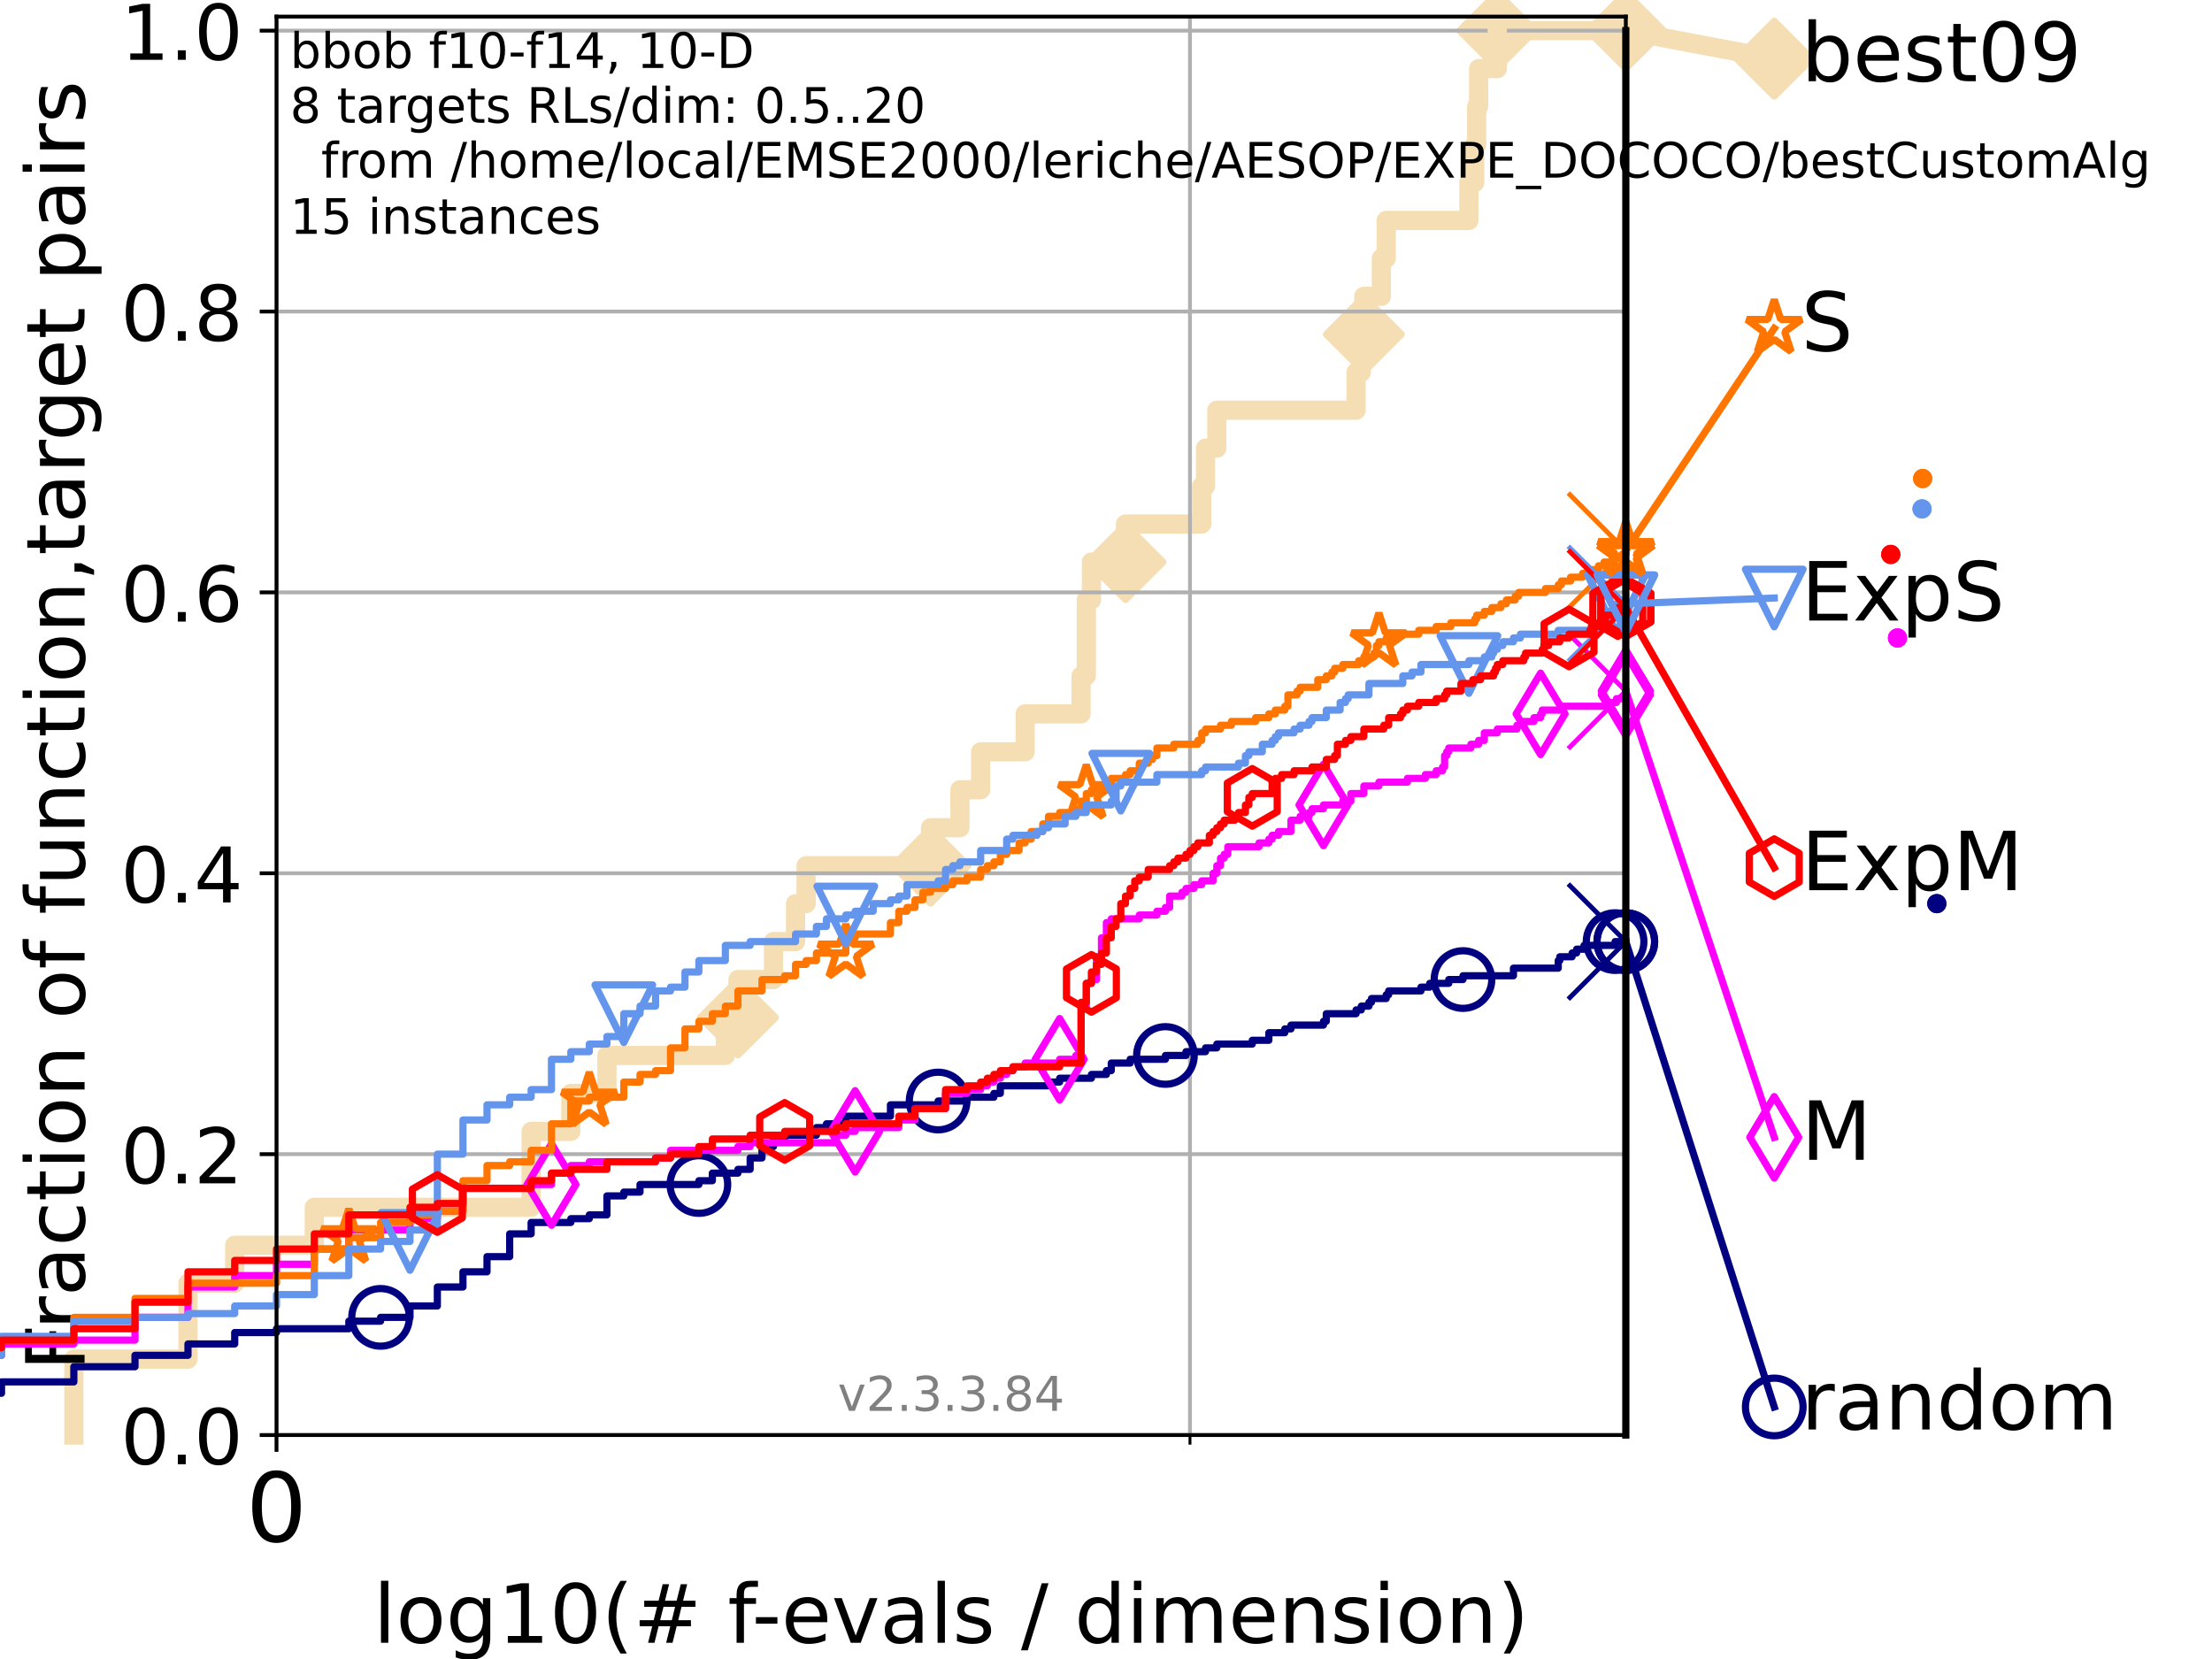 <?xml version="1.0" encoding="utf-8" standalone="no"?>
<!DOCTYPE svg PUBLIC "-//W3C//DTD SVG 1.1//EN"
  "http://www.w3.org/Graphics/SVG/1.1/DTD/svg11.dtd">
<!-- Created with matplotlib (https://matplotlib.org/) -->
<svg height="345.6pt" version="1.1" viewBox="0 0 460.8 345.6" width="460.8pt" xmlns="http://www.w3.org/2000/svg" xmlns:xlink="http://www.w3.org/1999/xlink">
 <defs>
  <style type="text/css">*{stroke-linecap:butt;stroke-linejoin:round;}</style>
 </defs>
 <g id="figure_1">
  <g id="patch_1">
   <path d="M 0 345.6 
L 460.8 345.6 
L 460.8 0 
L 0 0 
z
" style="fill:#ffffff;"/>
  </g>
  <g id="axes_1">
   <g id="patch_2">
    <path d="M 57.6 298.944 
L 338.688 298.944 
L 338.688 3.456 
L 57.6 3.456 
z
" style="fill:#ffffff;"/>
   </g>
   <g id="line2d_1">
    <path d="M 15.383 298.944 
L 15.383 283.13 
L 39.159 283.13 
L 39.159 267.316 
L 48.893 267.316 
L 48.893 259.409 
L 65.477 259.409 
L 65.477 251.501 
L 110.645 251.501 
L 110.645 235.687 
L 118.917 235.687 
L 118.917 227.78 
L 126.435 227.78 
L 126.435 219.873 
L 151.103 219.873 
L 151.103 211.966 
L 153.727 211.966 
L 153.727 204.059 
L 161.133 204.059 
L 161.133 196.152 
L 165.726 196.152 
L 165.726 188.245 
L 167.93 188.245 
L 167.93 180.338 
L 193.851 180.338 
L 193.851 172.431 
L 199.976 172.431 
L 199.976 164.523 
L 204.289 164.523 
L 204.289 156.616 
L 213.555 156.616 
L 213.555 148.709 
L 225.214 148.709 
L 225.214 140.802 
L 226.294 140.802 
L 226.294 124.988 
L 227.361 124.988 
L 227.361 117.081 
L 234.463 117.081 
L 234.463 109.174 
L 250.337 109.174 
L 250.337 101.267 
L 251.136 101.267 
L 251.136 93.36 
L 253.486 93.36 
L 253.486 85.453 
L 282.498 85.453 
L 282.498 77.545 
L 283.579 77.545 
L 283.579 69.638 
L 284.114 69.638 
L 284.114 61.731 
L 287.764 61.731 
L 287.764 53.824 
L 288.778 53.824 
L 288.778 45.917 
L 306.001 45.917 
L 306.001 38.01 
L 307.219 38.01 
L 307.219 30.103 
L 307.622 30.103 
L 307.622 22.196 
L 308.022 22.196 
L 308.022 14.289 
L 311.921 14.289 
L 311.921 6.382 
L 338.688 6.382 
" style="fill:none;stroke:#f5deb3;stroke-linecap:square;stroke-width:4;"/>
   </g>
   <g id="line2d_2">
    <defs>
     <path d="M -0 7.778 
L 7.778 0 
L 0 -7.778 
L -7.778 -0 
z
" id="ma4a59504ef" style="stroke:#f5deb3;stroke-linejoin:miter;stroke-width:1.5;"/>
    </defs>
    <g>
     <use style="fill:#f5deb3;stroke:#f5deb3;stroke-linejoin:miter;stroke-width:1.5;" x="153.727" xlink:href="#ma4a59504ef" y="211.966"/>
     <use style="fill:#f5deb3;stroke:#f5deb3;stroke-linejoin:miter;stroke-width:1.5;" x="193.851" xlink:href="#ma4a59504ef" y="180.338"/>
     <use style="fill:#f5deb3;stroke:#f5deb3;stroke-linejoin:miter;stroke-width:1.5;" x="234.463" xlink:href="#ma4a59504ef" y="117.081"/>
     <use style="fill:#f5deb3;stroke:#f5deb3;stroke-linejoin:miter;stroke-width:1.5;" x="284.114" xlink:href="#ma4a59504ef" y="69.638"/>
     <use style="fill:#f5deb3;stroke:#f5deb3;stroke-linejoin:miter;stroke-width:1.5;" x="311.921" xlink:href="#ma4a59504ef" y="6.382"/>
     <use style="fill:#f5deb3;stroke:#f5deb3;stroke-linejoin:miter;stroke-width:1.5;" x="311.921" xlink:href="#ma4a59504ef" y="6.382"/>
     <use style="fill:#f5deb3;stroke:#f5deb3;stroke-linejoin:miter;stroke-width:1.5;" x="338.688" xlink:href="#ma4a59504ef" y="6.382"/>
    </g>
   </g>
   <g id="line2d_3">
    <path style="fill:none;stroke:#f5deb3;stroke-linecap:square;stroke-width:4;"/>
    <g/>
   </g>
   <g id="line2d_4">
    <path d="M 338.688 6.382 
L 369.608 12.233 
" style="fill:none;stroke:#f5deb3;stroke-linecap:square;stroke-width:4;"/>
    <g>
     <use style="fill:#f5deb3;stroke:#f5deb3;stroke-linejoin:miter;stroke-width:1.5;" x="338.688" xlink:href="#ma4a59504ef" y="6.382"/>
     <use style="fill:#f5deb3;stroke:#f5deb3;stroke-linejoin:miter;stroke-width:1.5;" x="369.608" xlink:href="#ma4a59504ef" y="12.233"/>
    </g>
   </g>
   <g id="matplotlib.axis_1">
    <g id="xtick_1">
     <g id="line2d_5">
      <path clip-path="url(#p719661a2da)" d="M 57.6 298.944 
L 57.6 3.456 
" style="fill:none;stroke:#b0b0b0;stroke-linecap:square;stroke-width:0.8;"/>
     </g>
     <g id="line2d_6">
      <defs>
       <path d="M 0 0 
L 0 3.5 
" id="m505730ed3c" style="stroke:#000000;stroke-width:0.8;"/>
      </defs>
      <g>
       <use style="stroke:#000000;stroke-width:0.8;" x="57.6" xlink:href="#m505730ed3c" y="298.944"/>
      </g>
     </g>
     <g id="text_1">
      <!-- 0 -->
      <g transform="translate(51.237 321.141)scale(0.2 -0.2)">
       <defs>
        <path d="M 31.781 66.406 
Q 24.172 66.406 20.328 58.906 
Q 16.5 51.422 16.5 36.375 
Q 16.5 21.391 20.328 13.891 
Q 24.172 6.391 31.781 6.391 
Q 39.453 6.391 43.281 13.891 
Q 47.125 21.391 47.125 36.375 
Q 47.125 51.422 43.281 58.906 
Q 39.453 66.406 31.781 66.406 
z
M 31.781 74.219 
Q 44.047 74.219 50.516 64.516 
Q 56.984 54.828 56.984 36.375 
Q 56.984 17.969 50.516 8.266 
Q 44.047 -1.422 31.781 -1.422 
Q 19.531 -1.422 13.062 8.266 
Q 6.594 17.969 6.594 36.375 
Q 6.594 54.828 13.062 64.516 
Q 19.531 74.219 31.781 74.219 
z
" id="DejaVuSans-48"/>
       </defs>
       <use xlink:href="#DejaVuSans-48"/>
      </g>
     </g>
    </g>
    <g id="xtick_2">
     <g id="line2d_7">
      <path clip-path="url(#p719661a2da)" d="M 247.894 298.944 
L 247.894 3.456 
" style="fill:none;stroke:#b0b0b0;stroke-linecap:square;stroke-width:0.8;"/>
     </g>
     <g id="line2d_8">
      <defs>
       <path d="M 0 0 
L 0 2 
" id="mfdff254416" style="stroke:#000000;stroke-width:0.6;"/>
      </defs>
      <g>
       <use style="stroke:#000000;stroke-width:0.6;" x="247.894" xlink:href="#mfdff254416" y="298.944"/>
      </g>
     </g>
    </g>
    <g id="text_2">
     <!-- log10(# f-evals / dimension) -->
     <g transform="translate(77.764 342.218)scale(0.17 -0.17)">
      <defs>
       <path d="M 9.422 75.984 
L 18.406 75.984 
L 18.406 0 
L 9.422 0 
z
" id="DejaVuSans-108"/>
       <path d="M 30.609 48.391 
Q 23.391 48.391 19.188 42.75 
Q 14.984 37.109 14.984 27.297 
Q 14.984 17.484 19.156 11.844 
Q 23.344 6.203 30.609 6.203 
Q 37.797 6.203 41.984 11.859 
Q 46.188 17.531 46.188 27.297 
Q 46.188 37.016 41.984 42.703 
Q 37.797 48.391 30.609 48.391 
z
M 30.609 56 
Q 42.328 56 49.016 48.375 
Q 55.719 40.766 55.719 27.297 
Q 55.719 13.875 49.016 6.219 
Q 42.328 -1.422 30.609 -1.422 
Q 18.844 -1.422 12.172 6.219 
Q 5.516 13.875 5.516 27.297 
Q 5.516 40.766 12.172 48.375 
Q 18.844 56 30.609 56 
z
" id="DejaVuSans-111"/>
       <path d="M 45.406 27.984 
Q 45.406 37.75 41.375 43.109 
Q 37.359 48.484 30.078 48.484 
Q 22.859 48.484 18.828 43.109 
Q 14.797 37.75 14.797 27.984 
Q 14.797 18.266 18.828 12.891 
Q 22.859 7.516 30.078 7.516 
Q 37.359 7.516 41.375 12.891 
Q 45.406 18.266 45.406 27.984 
z
M 54.391 6.781 
Q 54.391 -7.172 48.188 -13.984 
Q 42 -20.797 29.203 -20.797 
Q 24.469 -20.797 20.266 -20.094 
Q 16.062 -19.391 12.109 -17.922 
L 12.109 -9.188 
Q 16.062 -11.328 19.922 -12.344 
Q 23.781 -13.375 27.781 -13.375 
Q 36.625 -13.375 41.016 -8.766 
Q 45.406 -4.156 45.406 5.172 
L 45.406 9.625 
Q 42.625 4.781 38.281 2.391 
Q 33.938 0 27.875 0 
Q 17.828 0 11.672 7.656 
Q 5.516 15.328 5.516 27.984 
Q 5.516 40.672 11.672 48.328 
Q 17.828 56 27.875 56 
Q 33.938 56 38.281 53.609 
Q 42.625 51.219 45.406 46.391 
L 45.406 54.688 
L 54.391 54.688 
z
" id="DejaVuSans-103"/>
       <path d="M 12.406 8.297 
L 28.516 8.297 
L 28.516 63.922 
L 10.984 60.406 
L 10.984 69.391 
L 28.422 72.906 
L 38.281 72.906 
L 38.281 8.297 
L 54.391 8.297 
L 54.391 0 
L 12.406 0 
z
" id="DejaVuSans-49"/>
       <path d="M 31 75.875 
Q 24.469 64.656 21.281 53.656 
Q 18.109 42.672 18.109 31.391 
Q 18.109 20.125 21.312 9.062 
Q 24.516 -2 31 -13.188 
L 23.188 -13.188 
Q 15.875 -1.703 12.234 9.375 
Q 8.594 20.453 8.594 31.391 
Q 8.594 42.281 12.203 53.312 
Q 15.828 64.359 23.188 75.875 
z
" id="DejaVuSans-40"/>
       <path d="M 51.125 44 
L 36.922 44 
L 32.812 27.688 
L 47.125 27.688 
z
M 43.797 71.781 
L 38.719 51.516 
L 52.984 51.516 
L 58.109 71.781 
L 65.922 71.781 
L 60.891 51.516 
L 76.125 51.516 
L 76.125 44 
L 58.984 44 
L 54.984 27.688 
L 70.516 27.688 
L 70.516 20.219 
L 53.078 20.219 
L 48 0 
L 40.188 0 
L 45.219 20.219 
L 30.906 20.219 
L 25.875 0 
L 18.016 0 
L 23.094 20.219 
L 7.719 20.219 
L 7.719 27.688 
L 24.906 27.688 
L 29 44 
L 13.281 44 
L 13.281 51.516 
L 30.906 51.516 
L 35.891 71.781 
z
" id="DejaVuSans-35"/>
       <path id="DejaVuSans-32"/>
       <path d="M 37.109 75.984 
L 37.109 68.5 
L 28.516 68.5 
Q 23.688 68.5 21.797 66.547 
Q 19.922 64.594 19.922 59.516 
L 19.922 54.688 
L 34.719 54.688 
L 34.719 47.703 
L 19.922 47.703 
L 19.922 0 
L 10.891 0 
L 10.891 47.703 
L 2.297 47.703 
L 2.297 54.688 
L 10.891 54.688 
L 10.891 58.5 
Q 10.891 67.625 15.141 71.797 
Q 19.391 75.984 28.609 75.984 
z
" id="DejaVuSans-102"/>
       <path d="M 4.891 31.391 
L 31.203 31.391 
L 31.203 23.391 
L 4.891 23.391 
z
" id="DejaVuSans-45"/>
       <path d="M 56.203 29.594 
L 56.203 25.203 
L 14.891 25.203 
Q 15.484 15.922 20.484 11.062 
Q 25.484 6.203 34.422 6.203 
Q 39.594 6.203 44.453 7.469 
Q 49.312 8.734 54.109 11.281 
L 54.109 2.781 
Q 49.266 0.734 44.188 -0.344 
Q 39.109 -1.422 33.891 -1.422 
Q 20.797 -1.422 13.156 6.188 
Q 5.516 13.812 5.516 26.812 
Q 5.516 40.234 12.766 48.109 
Q 20.016 56 32.328 56 
Q 43.359 56 49.781 48.891 
Q 56.203 41.797 56.203 29.594 
z
M 47.219 32.234 
Q 47.125 39.594 43.094 43.984 
Q 39.062 48.391 32.422 48.391 
Q 24.906 48.391 20.391 44.141 
Q 15.875 39.891 15.188 32.172 
z
" id="DejaVuSans-101"/>
       <path d="M 2.984 54.688 
L 12.5 54.688 
L 29.594 8.797 
L 46.688 54.688 
L 56.203 54.688 
L 35.688 0 
L 23.484 0 
z
" id="DejaVuSans-118"/>
       <path d="M 34.281 27.484 
Q 23.391 27.484 19.188 25 
Q 14.984 22.516 14.984 16.5 
Q 14.984 11.719 18.141 8.906 
Q 21.297 6.109 26.703 6.109 
Q 34.188 6.109 38.703 11.406 
Q 43.219 16.703 43.219 25.484 
L 43.219 27.484 
z
M 52.203 31.203 
L 52.203 0 
L 43.219 0 
L 43.219 8.297 
Q 40.141 3.328 35.547 0.953 
Q 30.953 -1.422 24.312 -1.422 
Q 15.922 -1.422 10.953 3.297 
Q 6 8.016 6 15.922 
Q 6 25.141 12.172 29.828 
Q 18.359 34.516 30.609 34.516 
L 43.219 34.516 
L 43.219 35.406 
Q 43.219 41.609 39.141 45 
Q 35.062 48.391 27.688 48.391 
Q 23 48.391 18.547 47.266 
Q 14.109 46.141 10.016 43.891 
L 10.016 52.203 
Q 14.938 54.109 19.578 55.047 
Q 24.219 56 28.609 56 
Q 40.484 56 46.344 49.844 
Q 52.203 43.703 52.203 31.203 
z
" id="DejaVuSans-97"/>
       <path d="M 44.281 53.078 
L 44.281 44.578 
Q 40.484 46.531 36.375 47.5 
Q 32.281 48.484 27.875 48.484 
Q 21.188 48.484 17.844 46.438 
Q 14.5 44.391 14.5 40.281 
Q 14.5 37.156 16.891 35.375 
Q 19.281 33.594 26.516 31.984 
L 29.594 31.297 
Q 39.156 29.25 43.188 25.516 
Q 47.219 21.781 47.219 15.094 
Q 47.219 7.469 41.188 3.016 
Q 35.156 -1.422 24.609 -1.422 
Q 20.219 -1.422 15.453 -0.562 
Q 10.688 0.297 5.422 2 
L 5.422 11.281 
Q 10.406 8.688 15.234 7.391 
Q 20.062 6.109 24.812 6.109 
Q 31.156 6.109 34.562 8.281 
Q 37.984 10.453 37.984 14.406 
Q 37.984 18.062 35.516 20.016 
Q 33.062 21.969 24.703 23.781 
L 21.578 24.516 
Q 13.234 26.266 9.516 29.906 
Q 5.812 33.547 5.812 39.891 
Q 5.812 47.609 11.281 51.797 
Q 16.75 56 26.812 56 
Q 31.781 56 36.172 55.266 
Q 40.578 54.547 44.281 53.078 
z
" id="DejaVuSans-115"/>
       <path d="M 25.391 72.906 
L 33.688 72.906 
L 8.297 -9.281 
L 0 -9.281 
z
" id="DejaVuSans-47"/>
       <path d="M 45.406 46.391 
L 45.406 75.984 
L 54.391 75.984 
L 54.391 0 
L 45.406 0 
L 45.406 8.203 
Q 42.578 3.328 38.25 0.953 
Q 33.938 -1.422 27.875 -1.422 
Q 17.969 -1.422 11.734 6.484 
Q 5.516 14.406 5.516 27.297 
Q 5.516 40.188 11.734 48.094 
Q 17.969 56 27.875 56 
Q 33.938 56 38.25 53.625 
Q 42.578 51.266 45.406 46.391 
z
M 14.797 27.297 
Q 14.797 17.391 18.875 11.75 
Q 22.953 6.109 30.078 6.109 
Q 37.203 6.109 41.297 11.75 
Q 45.406 17.391 45.406 27.297 
Q 45.406 37.203 41.297 42.844 
Q 37.203 48.484 30.078 48.484 
Q 22.953 48.484 18.875 42.844 
Q 14.797 37.203 14.797 27.297 
z
" id="DejaVuSans-100"/>
       <path d="M 9.422 54.688 
L 18.406 54.688 
L 18.406 0 
L 9.422 0 
z
M 9.422 75.984 
L 18.406 75.984 
L 18.406 64.594 
L 9.422 64.594 
z
" id="DejaVuSans-105"/>
       <path d="M 52 44.188 
Q 55.375 50.25 60.062 53.125 
Q 64.75 56 71.094 56 
Q 79.641 56 84.281 50.016 
Q 88.922 44.047 88.922 33.016 
L 88.922 0 
L 79.891 0 
L 79.891 32.719 
Q 79.891 40.578 77.094 44.375 
Q 74.312 48.188 68.609 48.188 
Q 61.625 48.188 57.562 43.547 
Q 53.516 38.922 53.516 30.906 
L 53.516 0 
L 44.484 0 
L 44.484 32.719 
Q 44.484 40.625 41.703 44.406 
Q 38.922 48.188 33.109 48.188 
Q 26.219 48.188 22.156 43.531 
Q 18.109 38.875 18.109 30.906 
L 18.109 0 
L 9.078 0 
L 9.078 54.688 
L 18.109 54.688 
L 18.109 46.188 
Q 21.188 51.219 25.484 53.609 
Q 29.781 56 35.688 56 
Q 41.656 56 45.828 52.969 
Q 50 49.953 52 44.188 
z
" id="DejaVuSans-109"/>
       <path d="M 54.891 33.016 
L 54.891 0 
L 45.906 0 
L 45.906 32.719 
Q 45.906 40.484 42.875 44.328 
Q 39.844 48.188 33.797 48.188 
Q 26.516 48.188 22.312 43.547 
Q 18.109 38.922 18.109 30.906 
L 18.109 0 
L 9.078 0 
L 9.078 54.688 
L 18.109 54.688 
L 18.109 46.188 
Q 21.344 51.125 25.703 53.562 
Q 30.078 56 35.797 56 
Q 45.219 56 50.047 50.172 
Q 54.891 44.344 54.891 33.016 
z
" id="DejaVuSans-110"/>
       <path d="M 8.016 75.875 
L 15.828 75.875 
Q 23.141 64.359 26.781 53.312 
Q 30.422 42.281 30.422 31.391 
Q 30.422 20.453 26.781 9.375 
Q 23.141 -1.703 15.828 -13.188 
L 8.016 -13.188 
Q 14.5 -2 17.703 9.062 
Q 20.906 20.125 20.906 31.391 
Q 20.906 42.672 17.703 53.656 
Q 14.5 64.656 8.016 75.875 
z
" id="DejaVuSans-41"/>
      </defs>
      <use xlink:href="#DejaVuSans-108"/>
      <use x="27.783" xlink:href="#DejaVuSans-111"/>
      <use x="88.965" xlink:href="#DejaVuSans-103"/>
      <use x="152.441" xlink:href="#DejaVuSans-49"/>
      <use x="216.064" xlink:href="#DejaVuSans-48"/>
      <use x="279.688" xlink:href="#DejaVuSans-40"/>
      <use x="318.701" xlink:href="#DejaVuSans-35"/>
      <use x="402.49" xlink:href="#DejaVuSans-32"/>
      <use x="434.277" xlink:href="#DejaVuSans-102"/>
      <use x="463.982" xlink:href="#DejaVuSans-45"/>
      <use x="500.066" xlink:href="#DejaVuSans-101"/>
      <use x="561.59" xlink:href="#DejaVuSans-118"/>
      <use x="620.77" xlink:href="#DejaVuSans-97"/>
      <use x="682.049" xlink:href="#DejaVuSans-108"/>
      <use x="709.832" xlink:href="#DejaVuSans-115"/>
      <use x="761.932" xlink:href="#DejaVuSans-32"/>
      <use x="793.719" xlink:href="#DejaVuSans-47"/>
      <use x="827.41" xlink:href="#DejaVuSans-32"/>
      <use x="859.197" xlink:href="#DejaVuSans-100"/>
      <use x="922.674" xlink:href="#DejaVuSans-105"/>
      <use x="950.457" xlink:href="#DejaVuSans-109"/>
      <use x="1047.869" xlink:href="#DejaVuSans-101"/>
      <use x="1109.393" xlink:href="#DejaVuSans-110"/>
      <use x="1172.771" xlink:href="#DejaVuSans-115"/>
      <use x="1224.871" xlink:href="#DejaVuSans-105"/>
      <use x="1252.654" xlink:href="#DejaVuSans-111"/>
      <use x="1313.836" xlink:href="#DejaVuSans-110"/>
      <use x="1377.215" xlink:href="#DejaVuSans-41"/>
     </g>
    </g>
   </g>
   <g id="matplotlib.axis_2">
    <g id="ytick_1">
     <g id="line2d_9">
      <path clip-path="url(#p719661a2da)" d="M 57.6 298.944 
L 338.688 298.944 
" style="fill:none;stroke:#b0b0b0;stroke-linecap:square;stroke-width:0.8;"/>
     </g>
     <g id="line2d_10">
      <defs>
       <path d="M 0 0 
L -3.5 0 
" id="m49c2723a6d" style="stroke:#000000;stroke-width:0.8;"/>
      </defs>
      <g>
       <use style="stroke:#000000;stroke-width:0.8;" x="57.6" xlink:href="#m49c2723a6d" y="298.944"/>
      </g>
     </g>
     <g id="text_3">
      <!-- 0.0 -->
      <g transform="translate(25.155 305.023)scale(0.16 -0.16)">
       <defs>
        <path d="M 10.688 12.406 
L 21 12.406 
L 21 0 
L 10.688 0 
z
" id="DejaVuSans-46"/>
       </defs>
       <use xlink:href="#DejaVuSans-48"/>
       <use x="63.623" xlink:href="#DejaVuSans-46"/>
       <use x="95.41" xlink:href="#DejaVuSans-48"/>
      </g>
     </g>
    </g>
    <g id="ytick_2">
     <g id="line2d_11">
      <path clip-path="url(#p719661a2da)" d="M 57.6 240.432 
L 338.688 240.432 
" style="fill:none;stroke:#b0b0b0;stroke-linecap:square;stroke-width:0.8;"/>
     </g>
     <g id="line2d_12">
      <g>
       <use style="stroke:#000000;stroke-width:0.8;" x="57.6" xlink:href="#m49c2723a6d" y="240.432"/>
      </g>
     </g>
     <g id="text_4">
      <!-- 0.2 -->
      <g transform="translate(25.155 246.51)scale(0.16 -0.16)">
       <defs>
        <path d="M 19.188 8.297 
L 53.609 8.297 
L 53.609 0 
L 7.328 0 
L 7.328 8.297 
Q 12.938 14.109 22.625 23.891 
Q 32.328 33.688 34.812 36.531 
Q 39.547 41.844 41.422 45.531 
Q 43.312 49.219 43.312 52.781 
Q 43.312 58.594 39.234 62.25 
Q 35.156 65.922 28.609 65.922 
Q 23.969 65.922 18.812 64.312 
Q 13.672 62.703 7.812 59.422 
L 7.812 69.391 
Q 13.766 71.781 18.938 73 
Q 24.125 74.219 28.422 74.219 
Q 39.75 74.219 46.484 68.547 
Q 53.219 62.891 53.219 53.422 
Q 53.219 48.922 51.531 44.891 
Q 49.859 40.875 45.406 35.406 
Q 44.188 33.984 37.641 27.219 
Q 31.109 20.453 19.188 8.297 
z
" id="DejaVuSans-50"/>
       </defs>
       <use xlink:href="#DejaVuSans-48"/>
       <use x="63.623" xlink:href="#DejaVuSans-46"/>
       <use x="95.41" xlink:href="#DejaVuSans-50"/>
      </g>
     </g>
    </g>
    <g id="ytick_3">
     <g id="line2d_13">
      <path clip-path="url(#p719661a2da)" d="M 57.6 181.919 
L 338.688 181.919 
" style="fill:none;stroke:#b0b0b0;stroke-linecap:square;stroke-width:0.8;"/>
     </g>
     <g id="line2d_14">
      <g>
       <use style="stroke:#000000;stroke-width:0.8;" x="57.6" xlink:href="#m49c2723a6d" y="181.919"/>
      </g>
     </g>
     <g id="text_5">
      <!-- 0.4 -->
      <g transform="translate(25.155 187.998)scale(0.16 -0.16)">
       <defs>
        <path d="M 37.797 64.312 
L 12.891 25.391 
L 37.797 25.391 
z
M 35.203 72.906 
L 47.609 72.906 
L 47.609 25.391 
L 58.016 25.391 
L 58.016 17.188 
L 47.609 17.188 
L 47.609 0 
L 37.797 0 
L 37.797 17.188 
L 4.891 17.188 
L 4.891 26.703 
z
" id="DejaVuSans-52"/>
       </defs>
       <use xlink:href="#DejaVuSans-48"/>
       <use x="63.623" xlink:href="#DejaVuSans-46"/>
       <use x="95.41" xlink:href="#DejaVuSans-52"/>
      </g>
     </g>
    </g>
    <g id="ytick_4">
     <g id="line2d_15">
      <path clip-path="url(#p719661a2da)" d="M 57.6 123.407 
L 338.688 123.407 
" style="fill:none;stroke:#b0b0b0;stroke-linecap:square;stroke-width:0.8;"/>
     </g>
     <g id="line2d_16">
      <g>
       <use style="stroke:#000000;stroke-width:0.8;" x="57.6" xlink:href="#m49c2723a6d" y="123.407"/>
      </g>
     </g>
     <g id="text_6">
      <!-- 0.6 -->
      <g transform="translate(25.155 129.485)scale(0.16 -0.16)">
       <defs>
        <path d="M 33.016 40.375 
Q 26.375 40.375 22.484 35.828 
Q 18.609 31.297 18.609 23.391 
Q 18.609 15.531 22.484 10.953 
Q 26.375 6.391 33.016 6.391 
Q 39.656 6.391 43.531 10.953 
Q 47.406 15.531 47.406 23.391 
Q 47.406 31.297 43.531 35.828 
Q 39.656 40.375 33.016 40.375 
z
M 52.594 71.297 
L 52.594 62.312 
Q 48.875 64.062 45.094 64.984 
Q 41.312 65.922 37.594 65.922 
Q 27.828 65.922 22.672 59.328 
Q 17.531 52.734 16.797 39.406 
Q 19.672 43.656 24.016 45.922 
Q 28.375 48.188 33.594 48.188 
Q 44.578 48.188 50.953 41.516 
Q 57.328 34.859 57.328 23.391 
Q 57.328 12.156 50.688 5.359 
Q 44.047 -1.422 33.016 -1.422 
Q 20.359 -1.422 13.672 8.266 
Q 6.984 17.969 6.984 36.375 
Q 6.984 53.656 15.188 63.938 
Q 23.391 74.219 37.203 74.219 
Q 40.922 74.219 44.703 73.484 
Q 48.484 72.75 52.594 71.297 
z
" id="DejaVuSans-54"/>
       </defs>
       <use xlink:href="#DejaVuSans-48"/>
       <use x="63.623" xlink:href="#DejaVuSans-46"/>
       <use x="95.41" xlink:href="#DejaVuSans-54"/>
      </g>
     </g>
    </g>
    <g id="ytick_5">
     <g id="line2d_17">
      <path clip-path="url(#p719661a2da)" d="M 57.6 64.894 
L 338.688 64.894 
" style="fill:none;stroke:#b0b0b0;stroke-linecap:square;stroke-width:0.8;"/>
     </g>
     <g id="line2d_18">
      <g>
       <use style="stroke:#000000;stroke-width:0.8;" x="57.6" xlink:href="#m49c2723a6d" y="64.894"/>
      </g>
     </g>
     <g id="text_7">
      <!-- 0.8 -->
      <g transform="translate(25.155 70.973)scale(0.16 -0.16)">
       <defs>
        <path d="M 31.781 34.625 
Q 24.75 34.625 20.719 30.859 
Q 16.703 27.094 16.703 20.516 
Q 16.703 13.922 20.719 10.156 
Q 24.75 6.391 31.781 6.391 
Q 38.812 6.391 42.859 10.172 
Q 46.922 13.969 46.922 20.516 
Q 46.922 27.094 42.891 30.859 
Q 38.875 34.625 31.781 34.625 
z
M 21.922 38.812 
Q 15.578 40.375 12.031 44.719 
Q 8.5 49.078 8.5 55.328 
Q 8.5 64.062 14.719 69.141 
Q 20.953 74.219 31.781 74.219 
Q 42.672 74.219 48.875 69.141 
Q 55.078 64.062 55.078 55.328 
Q 55.078 49.078 51.531 44.719 
Q 48 40.375 41.703 38.812 
Q 48.828 37.156 52.797 32.312 
Q 56.781 27.484 56.781 20.516 
Q 56.781 9.906 50.312 4.234 
Q 43.844 -1.422 31.781 -1.422 
Q 19.734 -1.422 13.25 4.234 
Q 6.781 9.906 6.781 20.516 
Q 6.781 27.484 10.781 32.312 
Q 14.797 37.156 21.922 38.812 
z
M 18.312 54.391 
Q 18.312 48.734 21.844 45.562 
Q 25.391 42.391 31.781 42.391 
Q 38.141 42.391 41.719 45.562 
Q 45.312 48.734 45.312 54.391 
Q 45.312 60.062 41.719 63.234 
Q 38.141 66.406 31.781 66.406 
Q 25.391 66.406 21.844 63.234 
Q 18.312 60.062 18.312 54.391 
z
" id="DejaVuSans-56"/>
       </defs>
       <use xlink:href="#DejaVuSans-48"/>
       <use x="63.623" xlink:href="#DejaVuSans-46"/>
       <use x="95.41" xlink:href="#DejaVuSans-56"/>
      </g>
     </g>
    </g>
    <g id="ytick_6">
     <g id="line2d_19">
      <path clip-path="url(#p719661a2da)" d="M 57.6 6.382 
L 338.688 6.382 
" style="fill:none;stroke:#b0b0b0;stroke-linecap:square;stroke-width:0.8;"/>
     </g>
     <g id="line2d_20">
      <g>
       <use style="stroke:#000000;stroke-width:0.8;" x="57.6" xlink:href="#m49c2723a6d" y="6.382"/>
      </g>
     </g>
     <g id="text_8">
      <!-- 1.0 -->
      <g transform="translate(25.155 12.46)scale(0.16 -0.16)">
       <use xlink:href="#DejaVuSans-49"/>
       <use x="63.623" xlink:href="#DejaVuSans-46"/>
       <use x="95.41" xlink:href="#DejaVuSans-48"/>
      </g>
     </g>
    </g>
    <g id="text_9">
     <!-- Fraction of function,target pairs -->
     <g transform="translate(17.62 285.585)rotate(-90)scale(0.17 -0.17)">
      <defs>
       <path d="M 9.812 72.906 
L 51.703 72.906 
L 51.703 64.594 
L 19.672 64.594 
L 19.672 43.109 
L 48.578 43.109 
L 48.578 34.812 
L 19.672 34.812 
L 19.672 0 
L 9.812 0 
z
" id="DejaVuSans-70"/>
       <path d="M 41.109 46.297 
Q 39.594 47.172 37.812 47.578 
Q 36.031 48 33.891 48 
Q 26.266 48 22.188 43.047 
Q 18.109 38.094 18.109 28.812 
L 18.109 0 
L 9.078 0 
L 9.078 54.688 
L 18.109 54.688 
L 18.109 46.188 
Q 20.953 51.172 25.484 53.578 
Q 30.031 56 36.531 56 
Q 37.453 56 38.578 55.875 
Q 39.703 55.766 41.062 55.516 
z
" id="DejaVuSans-114"/>
       <path d="M 48.781 52.594 
L 48.781 44.188 
Q 44.969 46.297 41.141 47.344 
Q 37.312 48.391 33.406 48.391 
Q 24.656 48.391 19.812 42.844 
Q 14.984 37.312 14.984 27.297 
Q 14.984 17.281 19.812 11.734 
Q 24.656 6.203 33.406 6.203 
Q 37.312 6.203 41.141 7.25 
Q 44.969 8.297 48.781 10.406 
L 48.781 2.094 
Q 45.016 0.344 40.984 -0.531 
Q 36.969 -1.422 32.422 -1.422 
Q 20.062 -1.422 12.781 6.344 
Q 5.516 14.109 5.516 27.297 
Q 5.516 40.672 12.859 48.328 
Q 20.219 56 33.016 56 
Q 37.156 56 41.109 55.141 
Q 45.062 54.297 48.781 52.594 
z
" id="DejaVuSans-99"/>
       <path d="M 18.312 70.219 
L 18.312 54.688 
L 36.812 54.688 
L 36.812 47.703 
L 18.312 47.703 
L 18.312 18.016 
Q 18.312 11.328 20.141 9.422 
Q 21.969 7.516 27.594 7.516 
L 36.812 7.516 
L 36.812 0 
L 27.594 0 
Q 17.188 0 13.234 3.875 
Q 9.281 7.766 9.281 18.016 
L 9.281 47.703 
L 2.688 47.703 
L 2.688 54.688 
L 9.281 54.688 
L 9.281 70.219 
z
" id="DejaVuSans-116"/>
       <path d="M 8.5 21.578 
L 8.5 54.688 
L 17.484 54.688 
L 17.484 21.922 
Q 17.484 14.156 20.5 10.266 
Q 23.531 6.391 29.594 6.391 
Q 36.859 6.391 41.078 11.031 
Q 45.312 15.672 45.312 23.688 
L 45.312 54.688 
L 54.297 54.688 
L 54.297 0 
L 45.312 0 
L 45.312 8.406 
Q 42.047 3.422 37.719 1 
Q 33.406 -1.422 27.688 -1.422 
Q 18.266 -1.422 13.375 4.438 
Q 8.5 10.297 8.5 21.578 
z
M 31.109 56 
z
" id="DejaVuSans-117"/>
       <path d="M 11.719 12.406 
L 22.016 12.406 
L 22.016 4 
L 14.016 -11.625 
L 7.719 -11.625 
L 11.719 4 
z
" id="DejaVuSans-44"/>
       <path d="M 18.109 8.203 
L 18.109 -20.797 
L 9.078 -20.797 
L 9.078 54.688 
L 18.109 54.688 
L 18.109 46.391 
Q 20.953 51.266 25.266 53.625 
Q 29.594 56 35.594 56 
Q 45.562 56 51.781 48.094 
Q 58.016 40.188 58.016 27.297 
Q 58.016 14.406 51.781 6.484 
Q 45.562 -1.422 35.594 -1.422 
Q 29.594 -1.422 25.266 0.953 
Q 20.953 3.328 18.109 8.203 
z
M 48.688 27.297 
Q 48.688 37.203 44.609 42.844 
Q 40.531 48.484 33.406 48.484 
Q 26.266 48.484 22.188 42.844 
Q 18.109 37.203 18.109 27.297 
Q 18.109 17.391 22.188 11.75 
Q 26.266 6.109 33.406 6.109 
Q 40.531 6.109 44.609 11.75 
Q 48.688 17.391 48.688 27.297 
z
" id="DejaVuSans-112"/>
      </defs>
      <use xlink:href="#DejaVuSans-70"/>
      <use x="50.27" xlink:href="#DejaVuSans-114"/>
      <use x="91.383" xlink:href="#DejaVuSans-97"/>
      <use x="152.662" xlink:href="#DejaVuSans-99"/>
      <use x="207.643" xlink:href="#DejaVuSans-116"/>
      <use x="246.852" xlink:href="#DejaVuSans-105"/>
      <use x="274.635" xlink:href="#DejaVuSans-111"/>
      <use x="335.816" xlink:href="#DejaVuSans-110"/>
      <use x="399.195" xlink:href="#DejaVuSans-32"/>
      <use x="430.982" xlink:href="#DejaVuSans-111"/>
      <use x="492.164" xlink:href="#DejaVuSans-102"/>
      <use x="527.369" xlink:href="#DejaVuSans-32"/>
      <use x="559.156" xlink:href="#DejaVuSans-102"/>
      <use x="594.361" xlink:href="#DejaVuSans-117"/>
      <use x="657.74" xlink:href="#DejaVuSans-110"/>
      <use x="721.119" xlink:href="#DejaVuSans-99"/>
      <use x="776.1" xlink:href="#DejaVuSans-116"/>
      <use x="815.309" xlink:href="#DejaVuSans-105"/>
      <use x="843.092" xlink:href="#DejaVuSans-111"/>
      <use x="904.273" xlink:href="#DejaVuSans-110"/>
      <use x="967.652" xlink:href="#DejaVuSans-44"/>
      <use x="999.439" xlink:href="#DejaVuSans-116"/>
      <use x="1038.648" xlink:href="#DejaVuSans-97"/>
      <use x="1099.928" xlink:href="#DejaVuSans-114"/>
      <use x="1139.291" xlink:href="#DejaVuSans-103"/>
      <use x="1202.768" xlink:href="#DejaVuSans-101"/>
      <use x="1264.291" xlink:href="#DejaVuSans-116"/>
      <use x="1303.5" xlink:href="#DejaVuSans-32"/>
      <use x="1335.287" xlink:href="#DejaVuSans-112"/>
      <use x="1398.764" xlink:href="#DejaVuSans-97"/>
      <use x="1460.043" xlink:href="#DejaVuSans-105"/>
      <use x="1487.826" xlink:href="#DejaVuSans-114"/>
      <use x="1528.939" xlink:href="#DejaVuSans-115"/>
     </g>
    </g>
   </g>
   <g id="line2d_21">
    <defs>
     <path d="M 0 1.5 
C 0.398 1.5 0.779 1.342 1.061 1.061 
C 1.342 0.779 1.5 0.398 1.5 0 
C 1.5 -0.398 1.342 -0.779 1.061 -1.061 
C 0.779 -1.342 0.398 -1.5 0 -1.5 
C -0.398 -1.5 -0.779 -1.342 -1.061 -1.061 
C -1.342 -0.779 -1.5 -0.398 -1.5 0 
C -1.5 0.398 -1.342 0.779 -1.061 1.061 
C -0.779 1.342 -0.398 1.5 0 1.5 
z
" id="m99e0d05de6" style="stroke:#f5deb3;"/>
    </defs>
    <g>
     <use style="fill:#f5deb3;stroke:#f5deb3;" x="311.921" xlink:href="#m99e0d05de6" y="6.382"/>
     <use style="fill:#f5deb3;stroke:#f5deb3;" x="311.921" xlink:href="#m99e0d05de6" y="6.382"/>
    </g>
   </g>
   <g id="line2d_22">
    <defs>
     <path d="M 0 1.5 
C 0.398 1.5 0.779 1.342 1.061 1.061 
C 1.342 0.779 1.5 0.398 1.5 0 
C 1.5 -0.398 1.342 -0.779 1.061 -1.061 
C 0.779 -1.342 0.398 -1.5 0 -1.5 
C -0.398 -1.5 -0.779 -1.342 -1.061 -1.061 
C -1.342 -0.779 -1.5 -0.398 -1.5 0 
C -1.5 0.398 -1.342 0.779 -1.061 1.061 
C -0.779 1.342 -0.398 1.5 0 1.5 
z
" id="me57a9721bb" style="stroke:#000080;"/>
    </defs>
    <g>
     <use style="fill:#000080;stroke:#000080;" x="403.473" xlink:href="#me57a9721bb" y="188.245"/>
     <use style="fill:#000080;stroke:#000080;" x="403.473" xlink:href="#me57a9721bb" y="188.245"/>
    </g>
   </g>
   <g id="line2d_23">
    <path d="M -1 290.246 
L 0.316 290.246 
L 0.316 287.874 
L 15.383 287.874 
L 15.383 284.711 
L 28.123 284.711 
L 28.123 282.339 
L 39.159 282.339 
L 39.159 279.967 
L 48.893 279.967 
L 48.893 277.595 
L 57.6 277.595 
L 57.6 276.804 
L 72.668 276.804 
L 72.668 275.223 
L 79.283 275.223 
L 79.283 274.432 
L 85.407 274.432 
L 85.407 272.06 
L 91.109 272.06 
L 91.109 268.106 
L 96.443 268.106 
L 96.443 264.944 
L 101.453 264.944 
L 101.453 261.781 
L 106.177 261.781 
L 106.177 257.036 
L 110.645 257.036 
L 110.645 254.664 
L 118.917 254.664 
L 118.917 253.874 
L 122.761 253.874 
L 122.761 253.083 
L 126.435 253.083 
L 126.435 249.129 
L 129.952 249.129 
L 129.952 248.339 
L 133.326 248.339 
L 133.326 246.757 
L 145.592 246.757 
L 145.592 245.966 
L 148.394 245.966 
L 148.394 244.385 
L 153.727 244.385 
L 153.727 243.594 
L 156.27 243.594 
L 156.27 241.222 
L 158.737 241.222 
L 158.737 238.85 
L 161.133 238.85 
L 161.133 237.269 
L 163.461 237.269 
L 163.461 236.478 
L 170.076 236.478 
L 170.076 234.897 
L 172.169 234.897 
L 172.169 234.106 
L 176.201 234.106 
L 176.201 232.524 
L 185.497 232.524 
L 185.497 230.152 
L 195.426 230.152 
L 195.426 229.362 
L 201.439 229.362 
L 201.439 228.571 
L 207.044 228.571 
L 207.044 227.78 
L 208.388 227.78 
L 208.388 226.199 
L 218.417 226.199 
L 218.417 225.408 
L 220.746 225.408 
L 220.746 224.617 
L 227.361 224.617 
L 227.361 223.827 
L 230.48 223.827 
L 230.48 223.036 
L 231.494 223.036 
L 231.494 221.455 
L 235.43 221.455 
L 235.43 220.664 
L 242.781 220.664 
L 242.781 219.873 
L 247.064 219.873 
L 247.064 219.082 
L 251.136 219.082 
L 251.136 218.292 
L 253.486 218.292 
L 253.486 217.501 
L 260.87 217.501 
L 260.87 216.71 
L 264.328 216.71 
L 264.328 215.129 
L 267.648 215.129 
L 267.648 214.338 
L 268.939 214.338 
L 268.939 213.547 
L 275.702 213.547 
L 275.702 212.757 
L 276.29 212.757 
L 276.29 211.175 
L 282.498 211.175 
L 282.498 210.385 
L 283.579 210.385 
L 283.579 209.594 
L 285.173 209.594 
L 285.173 208.803 
L 285.698 208.803 
L 285.698 208.012 
L 288.778 208.012 
L 288.778 207.222 
L 289.28 207.222 
L 289.28 206.431 
L 296.011 206.431 
L 296.011 205.64 
L 297.837 205.64 
L 297.837 204.85 
L 301.805 204.85 
L 301.805 204.059 
L 304.765 204.059 
L 304.765 203.268 
L 315.279 203.268 
L 315.279 201.687 
L 324.606 201.687 
L 324.606 200.105 
L 324.932 200.105 
L 324.932 199.315 
L 327.495 199.315 
L 327.495 198.524 
L 328.436 198.524 
L 328.436 197.733 
L 329.981 197.733 
L 329.981 196.943 
L 336.454 196.943 
L 336.454 196.152 
L 338.688 196.152 
L 338.688 196.152 
" style="fill:none;stroke:#000080;stroke-linecap:square;stroke-width:1.5;"/>
   </g>
   <g id="line2d_24">
    <defs>
     <path d="M 0 6 
C 1.591 6 3.117 5.368 4.243 4.243 
C 5.368 3.117 6 1.591 6 0 
C 6 -1.591 5.368 -3.117 4.243 -4.243 
C 3.117 -5.368 1.591 -6 0 -6 
C -1.591 -6 -3.117 -5.368 -4.243 -4.243 
C -5.368 -3.117 -6 -1.591 -6 0 
C -6 1.591 -5.368 3.117 -4.243 4.243 
C -3.117 5.368 -1.591 6 0 6 
z
" id="m4cf8b91cd6" style="stroke:#000080;stroke-width:1.5;"/>
    </defs>
    <g>
     <use style="fill-opacity:0;stroke:#000080;stroke-width:1.5;" x="79.283" xlink:href="#m4cf8b91cd6" y="274.432"/>
     <use style="fill-opacity:0;stroke:#000080;stroke-width:1.5;" x="145.592" xlink:href="#m4cf8b91cd6" y="246.757"/>
     <use style="fill-opacity:0;stroke:#000080;stroke-width:1.5;" x="195.426" xlink:href="#m4cf8b91cd6" y="229.362"/>
     <use style="fill-opacity:0;stroke:#000080;stroke-width:1.5;" x="242.781" xlink:href="#m4cf8b91cd6" y="219.873"/>
     <use style="fill-opacity:0;stroke:#000080;stroke-width:1.5;" x="304.765" xlink:href="#m4cf8b91cd6" y="204.059"/>
     <use style="fill-opacity:0;stroke:#000080;stroke-width:1.5;" x="336.454" xlink:href="#m4cf8b91cd6" y="196.152"/>
     <use style="fill-opacity:0;stroke:#000080;stroke-width:1.5;" x="338.688" xlink:href="#m4cf8b91cd6" y="196.152"/>
    </g>
   </g>
   <g id="line2d_25">
    <path style="fill:none;stroke:#000080;stroke-linecap:square;stroke-width:1.5;"/>
    <g/>
   </g>
   <g id="line2d_26">
    <path clip-path="url(#p719661a2da)" d="M 338.688 196.152 
" style="fill:none;stroke:#000080;stroke-linecap:square;stroke-width:1.5;"/>
    <defs>
     <path d="M -12 12 
L 12 -12 
M -12 -12 
L 12 12 
" id="mc2e47e6a3c" style="stroke:#000080;"/>
    </defs>
    <g clip-path="url(#p719661a2da)">
     <use style="fill:#000080;stroke:#000080;" x="338.688" xlink:href="#mc2e47e6a3c" y="196.152"/>
    </g>
   </g>
   <g id="line2d_27">
    <defs>
     <path d="M 0 1.5 
C 0.398 1.5 0.779 1.342 1.061 1.061 
C 1.342 0.779 1.5 0.398 1.5 0 
C 1.5 -0.398 1.342 -0.779 1.061 -1.061 
C 0.779 -1.342 0.398 -1.5 0 -1.5 
C -0.398 -1.5 -0.779 -1.342 -1.061 -1.061 
C -1.342 -0.779 -1.5 -0.398 -1.5 0 
C -1.5 0.398 -1.342 0.779 -1.061 1.061 
C -0.779 1.342 -0.398 1.5 0 1.5 
z
" id="mb2c1c10912" style="stroke:#ff00ff;"/>
    </defs>
    <g>
     <use style="fill:#ff00ff;stroke:#ff00ff;" x="395.281" xlink:href="#mb2c1c10912" y="132.895"/>
     <use style="fill:#ff00ff;stroke:#ff00ff;" x="395.281" xlink:href="#mb2c1c10912" y="132.895"/>
    </g>
   </g>
   <g id="line2d_28">
    <path d="M -1 282.339 
L 0.316 282.339 
L 0.316 279.967 
L 15.383 279.967 
L 15.383 279.176 
L 28.123 279.176 
L 28.123 274.432 
L 39.159 274.432 
L 39.159 268.106 
L 48.893 268.106 
L 48.893 265.734 
L 57.6 265.734 
L 57.6 263.362 
L 65.477 263.362 
L 65.477 260.199 
L 72.668 260.199 
L 72.668 256.246 
L 85.407 256.246 
L 85.407 253.874 
L 91.109 253.874 
L 91.109 252.292 
L 96.443 252.292 
L 96.443 247.548 
L 110.645 247.548 
L 110.645 246.757 
L 114.884 246.757 
L 114.884 244.385 
L 118.917 244.385 
L 118.917 242.804 
L 122.761 242.804 
L 122.761 242.013 
L 136.567 242.013 
L 136.567 241.222 
L 139.686 241.222 
L 139.686 239.641 
L 153.727 239.641 
L 153.727 238.85 
L 156.27 238.85 
L 156.27 238.059 
L 174.209 238.059 
L 174.209 236.478 
L 176.201 236.478 
L 176.201 235.687 
L 178.146 235.687 
L 178.146 234.897 
L 187.236 234.897 
L 187.236 233.315 
L 190.61 233.315 
L 190.61 230.943 
L 196.97 230.943 
L 196.97 227.78 
L 201.439 227.78 
L 201.439 226.989 
L 204.289 226.989 
L 204.289 226.199 
L 205.678 226.199 
L 205.678 225.408 
L 207.044 225.408 
L 207.044 224.617 
L 208.388 224.617 
L 208.388 223.827 
L 209.71 223.827 
L 209.71 223.036 
L 211.012 223.036 
L 211.012 222.245 
L 213.555 222.245 
L 213.555 221.455 
L 220.746 221.455 
L 220.746 220.664 
L 224.119 220.664 
L 224.119 219.873 
L 225.214 219.873 
L 225.214 209.594 
L 226.294 209.594 
L 226.294 204.85 
L 227.361 204.85 
L 227.361 204.059 
L 228.413 204.059 
L 228.413 199.315 
L 229.453 199.315 
L 229.453 195.361 
L 230.48 195.361 
L 230.48 192.198 
L 231.494 192.198 
L 231.494 191.408 
L 237.33 191.408 
L 237.33 190.617 
L 241.003 190.617 
L 241.003 189.826 
L 242.781 189.826 
L 242.781 189.035 
L 243.655 189.035 
L 243.655 186.663 
L 246.225 186.663 
L 246.225 185.873 
L 247.064 185.873 
L 247.064 185.082 
L 248.717 185.082 
L 248.717 184.291 
L 250.337 184.291 
L 250.337 183.5 
L 252.71 183.5 
L 252.71 181.919 
L 253.486 181.919 
L 253.486 180.338 
L 254.255 180.338 
L 254.255 178.756 
L 255.017 178.756 
L 255.017 177.966 
L 255.771 177.966 
L 255.771 176.384 
L 262.271 176.384 
L 262.271 175.593 
L 264.328 175.593 
L 264.328 174.803 
L 265.003 174.803 
L 265.003 174.012 
L 266.336 174.012 
L 266.336 173.221 
L 268.939 173.221 
L 268.939 170.849 
L 270.839 170.849 
L 270.839 170.058 
L 272.696 170.058 
L 272.696 169.268 
L 273.306 169.268 
L 273.306 168.477 
L 275.702 168.477 
L 275.702 167.686 
L 279.734 167.686 
L 279.734 166.896 
L 281.404 166.896 
L 281.404 165.314 
L 284.114 165.314 
L 284.114 163.733 
L 287.252 163.733 
L 287.252 162.942 
L 293.193 162.942 
L 293.193 162.151 
L 296.929 162.151 
L 296.929 161.361 
L 299.181 161.361 
L 299.181 160.57 
L 300.504 160.57 
L 300.504 159.779 
L 300.94 159.779 
L 300.94 157.407 
L 301.374 157.407 
L 301.374 156.616 
L 301.805 156.616 
L 301.805 155.826 
L 306.409 155.826 
L 306.409 155.035 
L 308.022 155.035 
L 308.022 154.244 
L 309.211 154.244 
L 309.211 152.663 
L 311.921 152.663 
L 311.921 151.872 
L 316.007 151.872 
L 316.007 151.081 
L 317.445 151.081 
L 317.445 150.291 
L 319.555 150.291 
L 319.555 149.5 
L 320.932 149.5 
L 320.932 148.709 
L 321.273 148.709 
L 321.273 147.919 
L 325.58 147.919 
L 325.58 147.128 
L 335.027 147.128 
L 335.027 146.337 
L 336.737 146.337 
L 336.737 145.546 
L 338.412 145.546 
L 338.412 144.756 
L 338.688 144.756 
L 338.688 143.965 
L 338.688 143.965 
" style="fill:none;stroke:#ff00ff;stroke-linecap:square;stroke-width:1.5;"/>
   </g>
   <g id="line2d_29">
    <defs>
     <path d="M -0 8.485 
L 5.091 0 
L 0 -8.485 
L -5.091 -0 
z
" id="m6df279b755" style="stroke:#ff00ff;stroke-linejoin:miter;stroke-width:1.5;"/>
    </defs>
    <g>
     <use style="fill-opacity:0;stroke:#ff00ff;stroke-linejoin:miter;stroke-width:1.5;" x="114.884" xlink:href="#m6df279b755" y="246.757"/>
     <use style="fill-opacity:0;stroke:#ff00ff;stroke-linejoin:miter;stroke-width:1.5;" x="178.146" xlink:href="#m6df279b755" y="235.687"/>
     <use style="fill-opacity:0;stroke:#ff00ff;stroke-linejoin:miter;stroke-width:1.5;" x="220.746" xlink:href="#m6df279b755" y="220.664"/>
     <use style="fill-opacity:0;stroke:#ff00ff;stroke-linejoin:miter;stroke-width:1.5;" x="275.702" xlink:href="#m6df279b755" y="167.686"/>
     <use style="fill-opacity:0;stroke:#ff00ff;stroke-linejoin:miter;stroke-width:1.5;" x="320.932" xlink:href="#m6df279b755" y="148.709"/>
     <use style="fill-opacity:0;stroke:#ff00ff;stroke-linejoin:miter;stroke-width:1.5;" x="338.688" xlink:href="#m6df279b755" y="144.756"/>
     <use style="fill-opacity:0;stroke:#ff00ff;stroke-linejoin:miter;stroke-width:1.5;" x="338.688" xlink:href="#m6df279b755" y="143.965"/>
    </g>
   </g>
   <g id="line2d_30">
    <path style="fill:none;stroke:#ff00ff;stroke-linecap:square;stroke-width:1.5;"/>
    <g/>
   </g>
   <g id="line2d_31">
    <path clip-path="url(#p719661a2da)" d="M 338.688 143.965 
" style="fill:none;stroke:#ff00ff;stroke-linecap:square;stroke-width:1.5;"/>
    <defs>
     <path d="M -12 12 
L 12 -12 
M -12 -12 
L 12 12 
" id="m58f03d7e41" style="stroke:#ff00ff;"/>
    </defs>
    <g clip-path="url(#p719661a2da)">
     <use style="fill:#ff00ff;stroke:#ff00ff;" x="338.688" xlink:href="#m58f03d7e41" y="143.965"/>
    </g>
   </g>
   <g id="line2d_32">
    <defs>
     <path d="M 0 1.5 
C 0.398 1.5 0.779 1.342 1.061 1.061 
C 1.342 0.779 1.5 0.398 1.5 0 
C 1.5 -0.398 1.342 -0.779 1.061 -1.061 
C 0.779 -1.342 0.398 -1.5 0 -1.5 
C -0.398 -1.5 -0.779 -1.342 -1.061 -1.061 
C -1.342 -0.779 -1.5 -0.398 -1.5 0 
C -1.5 0.398 -1.342 0.779 -1.061 1.061 
C -0.779 1.342 -0.398 1.5 0 1.5 
z
" id="mc05506b4bf" style="stroke:#ff7500;"/>
    </defs>
    <g>
     <use style="fill:#ff7500;stroke:#ff7500;" x="400.528" xlink:href="#mc05506b4bf" y="99.685"/>
     <use style="fill:#ff7500;stroke:#ff7500;" x="400.528" xlink:href="#mc05506b4bf" y="99.685"/>
    </g>
   </g>
   <g id="line2d_33">
    <path d="M -1 282.339 
L 0.316 282.339 
L 0.316 279.176 
L 15.383 279.176 
L 15.383 274.432 
L 28.123 274.432 
L 28.123 270.478 
L 39.159 270.478 
L 39.159 267.316 
L 57.6 267.316 
L 57.6 265.734 
L 65.477 265.734 
L 65.477 260.199 
L 72.668 260.199 
L 72.668 257.827 
L 79.283 257.827 
L 79.283 254.664 
L 85.407 254.664 
L 85.407 253.083 
L 91.109 253.083 
L 91.109 252.292 
L 96.443 252.292 
L 96.443 245.966 
L 101.453 245.966 
L 101.453 242.804 
L 106.177 242.804 
L 106.177 242.013 
L 110.645 242.013 
L 110.645 239.641 
L 114.884 239.641 
L 114.884 234.106 
L 118.917 234.106 
L 118.917 229.362 
L 122.761 229.362 
L 122.761 228.571 
L 129.952 228.571 
L 129.952 225.408 
L 133.326 225.408 
L 133.326 223.827 
L 136.567 223.827 
L 136.567 223.036 
L 139.686 223.036 
L 139.686 218.292 
L 142.692 218.292 
L 142.692 214.338 
L 145.592 214.338 
L 145.592 212.757 
L 148.394 212.757 
L 148.394 211.175 
L 151.103 211.175 
L 151.103 209.594 
L 153.727 209.594 
L 153.727 206.431 
L 158.737 206.431 
L 158.737 204.059 
L 163.461 204.059 
L 163.461 203.268 
L 165.726 203.268 
L 165.726 200.896 
L 167.93 200.896 
L 167.93 200.105 
L 170.076 200.105 
L 170.076 198.524 
L 176.201 198.524 
L 176.201 195.361 
L 178.146 195.361 
L 178.146 194.57 
L 185.497 194.57 
L 185.497 192.198 
L 187.236 192.198 
L 187.236 189.826 
L 188.94 189.826 
L 188.94 189.035 
L 190.61 189.035 
L 190.61 187.454 
L 192.247 187.454 
L 192.247 185.873 
L 193.851 185.873 
L 193.851 185.082 
L 196.97 185.082 
L 196.97 184.291 
L 198.487 184.291 
L 198.487 183.5 
L 201.439 183.5 
L 201.439 182.71 
L 204.289 182.71 
L 204.289 181.128 
L 205.678 181.128 
L 205.678 180.338 
L 207.044 180.338 
L 207.044 179.547 
L 208.388 179.547 
L 208.388 177.966 
L 209.71 177.966 
L 209.71 177.175 
L 212.293 177.175 
L 212.293 175.593 
L 213.555 175.593 
L 213.555 174.803 
L 214.797 174.803 
L 214.797 173.221 
L 217.228 173.221 
L 217.228 171.64 
L 218.417 171.64 
L 218.417 170.058 
L 220.746 170.058 
L 220.746 169.268 
L 224.119 169.268 
L 224.119 168.477 
L 225.214 168.477 
L 225.214 166.896 
L 226.294 166.896 
L 226.294 165.314 
L 227.361 165.314 
L 227.361 164.523 
L 231.494 164.523 
L 231.494 162.151 
L 234.463 162.151 
L 234.463 161.361 
L 235.43 161.361 
L 235.43 160.57 
L 237.33 160.57 
L 237.33 158.988 
L 239.187 158.988 
L 239.187 158.198 
L 240.1 158.198 
L 240.1 157.407 
L 241.003 157.407 
L 241.003 155.826 
L 244.521 155.826 
L 244.521 155.035 
L 249.531 155.035 
L 249.531 154.244 
L 250.337 154.244 
L 250.337 152.663 
L 251.136 152.663 
L 251.136 151.872 
L 254.255 151.872 
L 254.255 151.081 
L 256.519 151.081 
L 256.519 150.291 
L 261.573 150.291 
L 261.573 149.5 
L 264.328 149.5 
L 264.328 148.709 
L 265.672 148.709 
L 265.672 147.919 
L 267.648 147.919 
L 267.648 147.128 
L 268.296 147.128 
L 268.296 144.756 
L 270.211 144.756 
L 270.211 143.965 
L 270.839 143.965 
L 270.839 143.174 
L 274.513 143.174 
L 274.513 141.593 
L 276.29 141.593 
L 276.29 140.802 
L 277.454 140.802 
L 277.454 140.011 
L 278.03 140.011 
L 278.03 139.221 
L 279.734 139.221 
L 279.734 138.43 
L 283.04 138.43 
L 283.04 137.639 
L 284.114 137.639 
L 284.114 136.849 
L 286.219 136.849 
L 286.219 136.058 
L 286.737 136.058 
L 286.737 134.477 
L 287.252 134.477 
L 287.252 133.686 
L 288.778 133.686 
L 288.778 132.895 
L 291.26 132.895 
L 291.26 132.104 
L 295.548 132.104 
L 295.548 131.314 
L 299.181 131.314 
L 299.181 130.523 
L 302.234 130.523 
L 302.234 129.732 
L 307.219 129.732 
L 307.219 128.942 
L 307.622 128.942 
L 307.622 128.151 
L 309.211 128.151 
L 309.211 127.36 
L 310.77 127.36 
L 310.77 126.569 
L 312.679 126.569 
L 312.679 125.779 
L 313.804 125.779 
L 313.804 124.988 
L 315.644 124.988 
L 315.644 124.197 
L 316.369 124.197 
L 316.369 123.407 
L 321.951 123.407 
L 321.951 122.616 
L 324.606 122.616 
L 324.606 121.825 
L 325.257 121.825 
L 325.257 121.034 
L 327.179 121.034 
L 327.179 120.244 
L 329.674 120.244 
L 329.674 119.453 
L 331.497 119.453 
L 331.497 118.662 
L 332.986 118.662 
L 332.986 117.872 
L 334.158 117.872 
L 334.158 117.081 
L 335.886 117.081 
L 335.886 116.29 
L 337.857 116.29 
L 337.857 115.499 
L 338.688 115.499 
L 338.688 114.709 
L 338.688 114.709 
" style="fill:none;stroke:#ff7500;stroke-linecap:square;stroke-width:1.5;"/>
   </g>
   <g id="line2d_34">
    <defs>
     <path d="M 0 -6 
L -1.347 -1.854 
L -5.706 -1.854 
L -2.18 0.708 
L -3.527 4.854 
L -0 2.292 
L 3.527 4.854 
L 2.18 0.708 
L 5.706 -1.854 
L 1.347 -1.854 
z
" id="mc8f7cb25cc" style="stroke:#ff7500;stroke-linejoin:bevel;stroke-width:1.5;"/>
    </defs>
    <g>
     <use style="fill-opacity:0;stroke:#ff7500;stroke-linejoin:bevel;stroke-width:1.5;" x="72.668" xlink:href="#mc8f7cb25cc" y="257.827"/>
     <use style="fill-opacity:0;stroke:#ff7500;stroke-linejoin:bevel;stroke-width:1.5;" x="122.761" xlink:href="#mc8f7cb25cc" y="229.362"/>
     <use style="fill-opacity:0;stroke:#ff7500;stroke-linejoin:bevel;stroke-width:1.5;" x="176.201" xlink:href="#mc8f7cb25cc" y="198.524"/>
     <use style="fill-opacity:0;stroke:#ff7500;stroke-linejoin:bevel;stroke-width:1.5;" x="226.294" xlink:href="#mc8f7cb25cc" y="165.314"/>
     <use style="fill-opacity:0;stroke:#ff7500;stroke-linejoin:bevel;stroke-width:1.5;" x="287.252" xlink:href="#mc8f7cb25cc" y="133.686"/>
     <use style="fill-opacity:0;stroke:#ff7500;stroke-linejoin:bevel;stroke-width:1.5;" x="338.688" xlink:href="#mc8f7cb25cc" y="115.499"/>
     <use style="fill-opacity:0;stroke:#ff7500;stroke-linejoin:bevel;stroke-width:1.5;" x="338.688" xlink:href="#mc8f7cb25cc" y="115.499"/>
     <use style="fill-opacity:0;stroke:#ff7500;stroke-linejoin:bevel;stroke-width:1.5;" x="338.688" xlink:href="#mc8f7cb25cc" y="114.709"/>
    </g>
   </g>
   <g id="line2d_35">
    <path style="fill:none;stroke:#ff7500;stroke-linecap:square;stroke-width:1.5;"/>
    <g/>
   </g>
   <g id="line2d_36">
    <path clip-path="url(#p719661a2da)" d="M 338.688 114.709 
" style="fill:none;stroke:#ff7500;stroke-linecap:square;stroke-width:1.5;"/>
    <defs>
     <path d="M -12 12 
L 12 -12 
M -12 -12 
L 12 12 
" id="m165bcda2d4" style="stroke:#ff7500;"/>
    </defs>
    <g clip-path="url(#p719661a2da)">
     <use style="fill:#ff7500;stroke:#ff7500;" x="338.688" xlink:href="#m165bcda2d4" y="114.709"/>
    </g>
   </g>
   <g id="line2d_37">
    <defs>
     <path d="M 0 1.5 
C 0.398 1.5 0.779 1.342 1.061 1.061 
C 1.342 0.779 1.5 0.398 1.5 0 
C 1.5 -0.398 1.342 -0.779 1.061 -1.061 
C 0.779 -1.342 0.398 -1.5 0 -1.5 
C -0.398 -1.5 -0.779 -1.342 -1.061 -1.061 
C -1.342 -0.779 -1.5 -0.398 -1.5 0 
C -1.5 0.398 -1.342 0.779 -1.061 1.061 
C -0.779 1.342 -0.398 1.5 0 1.5 
z
" id="m611594d55c" style="stroke:#6495ed;"/>
    </defs>
    <g>
     <use style="fill:#6495ed;stroke:#6495ed;" x="400.397" xlink:href="#m611594d55c" y="106.011"/>
     <use style="fill:#6495ed;stroke:#6495ed;" x="400.397" xlink:href="#m611594d55c" y="106.011"/>
    </g>
   </g>
   <g id="line2d_38">
    <path d="M -1 282.339 
L 0.316 282.339 
L 0.316 278.386 
L 15.383 278.386 
L 15.383 275.223 
L 28.123 275.223 
L 28.123 274.432 
L 39.159 274.432 
L 39.159 273.641 
L 48.893 273.641 
L 48.893 272.06 
L 57.6 272.06 
L 57.6 269.688 
L 65.477 269.688 
L 65.477 265.734 
L 72.668 265.734 
L 72.668 260.199 
L 79.283 260.199 
L 79.283 258.618 
L 85.407 258.618 
L 85.407 256.246 
L 91.109 256.246 
L 91.109 240.432 
L 96.443 240.432 
L 96.443 233.315 
L 101.453 233.315 
L 101.453 230.152 
L 106.177 230.152 
L 106.177 228.571 
L 110.645 228.571 
L 110.645 226.989 
L 114.884 226.989 
L 114.884 220.664 
L 118.917 220.664 
L 118.917 219.082 
L 122.761 219.082 
L 122.761 217.501 
L 126.435 217.501 
L 126.435 215.92 
L 129.952 215.92 
L 129.952 211.175 
L 133.326 211.175 
L 133.326 209.594 
L 136.567 209.594 
L 136.567 206.431 
L 139.686 206.431 
L 139.686 205.64 
L 142.692 205.64 
L 142.692 202.477 
L 145.592 202.477 
L 145.592 200.105 
L 151.103 200.105 
L 151.103 196.943 
L 156.27 196.943 
L 156.27 196.152 
L 165.726 196.152 
L 165.726 194.57 
L 170.076 194.57 
L 170.076 192.989 
L 172.169 192.989 
L 172.169 191.408 
L 176.201 191.408 
L 176.201 190.617 
L 178.146 190.617 
L 178.146 189.826 
L 181.903 189.826 
L 181.903 188.245 
L 185.497 188.245 
L 185.497 187.454 
L 187.236 187.454 
L 187.236 186.663 
L 188.94 186.663 
L 188.94 184.291 
L 195.426 184.291 
L 195.426 183.5 
L 196.97 183.5 
L 196.97 181.128 
L 198.487 181.128 
L 198.487 180.338 
L 199.976 180.338 
L 199.976 179.547 
L 204.289 179.547 
L 204.289 177.175 
L 209.71 177.175 
L 209.71 174.803 
L 211.012 174.803 
L 211.012 174.012 
L 216.022 174.012 
L 216.022 173.221 
L 217.228 173.221 
L 217.228 172.431 
L 218.417 172.431 
L 218.417 171.64 
L 221.886 171.64 
L 221.886 170.058 
L 224.119 170.058 
L 224.119 169.268 
L 226.294 169.268 
L 226.294 167.686 
L 231.494 167.686 
L 231.494 166.896 
L 232.495 166.896 
L 232.495 163.733 
L 233.485 163.733 
L 233.485 162.942 
L 241.003 162.942 
L 241.003 161.361 
L 250.337 161.361 
L 250.337 160.57 
L 251.136 160.57 
L 251.136 159.779 
L 257.995 159.779 
L 257.995 158.988 
L 259.445 158.988 
L 259.445 157.407 
L 260.16 157.407 
L 260.16 156.616 
L 262.962 156.616 
L 262.962 155.035 
L 265.003 155.035 
L 265.003 154.244 
L 265.672 154.244 
L 265.672 153.454 
L 266.336 153.454 
L 266.336 152.663 
L 269.577 152.663 
L 269.577 151.872 
L 270.839 151.872 
L 270.839 151.081 
L 272.696 151.081 
L 272.696 150.291 
L 273.306 150.291 
L 273.306 149.5 
L 276.29 149.5 
L 276.29 147.919 
L 279.17 147.919 
L 279.17 146.337 
L 280.294 146.337 
L 280.294 145.546 
L 280.851 145.546 
L 280.851 144.756 
L 285.173 144.756 
L 285.173 142.384 
L 292.232 142.384 
L 292.232 140.802 
L 294.143 140.802 
L 294.143 140.011 
L 296.011 140.011 
L 296.011 138.43 
L 306.001 138.43 
L 306.001 137.639 
L 309.211 137.639 
L 309.211 136.849 
L 310.77 136.849 
L 310.77 136.058 
L 311.156 136.058 
L 311.156 135.267 
L 311.921 135.267 
L 311.921 134.477 
L 313.056 134.477 
L 313.056 133.686 
L 315.279 133.686 
L 315.279 132.895 
L 316.729 132.895 
L 316.729 132.104 
L 324.606 132.104 
L 324.606 131.314 
L 331.797 131.314 
L 331.797 130.523 
L 334.158 130.523 
L 334.158 128.942 
L 334.738 128.942 
L 334.738 127.36 
L 336.171 127.36 
L 336.171 126.569 
L 336.737 126.569 
L 336.737 125.779 
L 338.688 125.779 
L 338.688 125.779 
" style="fill:none;stroke:#6495ed;stroke-linecap:square;stroke-width:1.5;"/>
   </g>
   <g id="line2d_39">
    <defs>
     <path d="M -0 6 
L 6 -6 
L -6 -6 
z
" id="m11aaef4cff" style="stroke:#6495ed;stroke-linejoin:miter;stroke-width:1.5;"/>
    </defs>
    <g>
     <use style="fill-opacity:0;stroke:#6495ed;stroke-linejoin:miter;stroke-width:1.5;" x="85.407" xlink:href="#m11aaef4cff" y="258.618"/>
     <use style="fill-opacity:0;stroke:#6495ed;stroke-linejoin:miter;stroke-width:1.5;" x="129.952" xlink:href="#m11aaef4cff" y="211.175"/>
     <use style="fill-opacity:0;stroke:#6495ed;stroke-linejoin:miter;stroke-width:1.5;" x="176.201" xlink:href="#m11aaef4cff" y="190.617"/>
     <use style="fill-opacity:0;stroke:#6495ed;stroke-linejoin:miter;stroke-width:1.5;" x="233.485" xlink:href="#m11aaef4cff" y="162.942"/>
     <use style="fill-opacity:0;stroke:#6495ed;stroke-linejoin:miter;stroke-width:1.5;" x="306.001" xlink:href="#m11aaef4cff" y="138.43"/>
     <use style="fill-opacity:0;stroke:#6495ed;stroke-linejoin:miter;stroke-width:1.5;" x="336.737" xlink:href="#m11aaef4cff" y="125.779"/>
     <use style="fill-opacity:0;stroke:#6495ed;stroke-linejoin:miter;stroke-width:1.5;" x="336.737" xlink:href="#m11aaef4cff" y="125.779"/>
     <use style="fill-opacity:0;stroke:#6495ed;stroke-linejoin:miter;stroke-width:1.5;" x="338.688" xlink:href="#m11aaef4cff" y="125.779"/>
    </g>
   </g>
   <g id="line2d_40">
    <path style="fill:none;stroke:#6495ed;stroke-linecap:square;stroke-width:1.5;"/>
    <g/>
   </g>
   <g id="line2d_41">
    <path clip-path="url(#p719661a2da)" d="M 338.688 125.779 
" style="fill:none;stroke:#6495ed;stroke-linecap:square;stroke-width:1.5;"/>
    <defs>
     <path d="M -12 12 
L 12 -12 
M -12 -12 
L 12 12 
" id="m4cd68ef685" style="stroke:#6495ed;"/>
    </defs>
    <g clip-path="url(#p719661a2da)">
     <use style="fill:#6495ed;stroke:#6495ed;" x="338.688" xlink:href="#m4cd68ef685" y="125.779"/>
    </g>
   </g>
   <g id="line2d_42">
    <defs>
     <path d="M 0 1.5 
C 0.398 1.5 0.779 1.342 1.061 1.061 
C 1.342 0.779 1.5 0.398 1.5 0 
C 1.5 -0.398 1.342 -0.779 1.061 -1.061 
C 0.779 -1.342 0.398 -1.5 0 -1.5 
C -0.398 -1.5 -0.779 -1.342 -1.061 -1.061 
C -1.342 -0.779 -1.5 -0.398 -1.5 0 
C -1.5 0.398 -1.342 0.779 -1.061 1.061 
C -0.779 1.342 -0.398 1.5 0 1.5 
z
" id="me900ca2b16" style="stroke:#ff0000;"/>
    </defs>
    <g>
     <use style="fill:#ff0000;stroke:#ff0000;" x="393.88" xlink:href="#me900ca2b16" y="115.499"/>
     <use style="fill:#ff0000;stroke:#ff0000;" x="393.88" xlink:href="#me900ca2b16" y="115.499"/>
    </g>
   </g>
   <g id="line2d_43">
    <path d="M -1 280.758 
L 0.316 280.758 
L 0.316 279.176 
L 15.383 279.176 
L 15.383 276.804 
L 28.123 276.804 
L 28.123 271.269 
L 39.159 271.269 
L 39.159 264.944 
L 48.893 264.944 
L 48.893 262.571 
L 57.6 262.571 
L 57.6 260.199 
L 65.477 260.199 
L 65.477 257.036 
L 72.668 257.036 
L 72.668 253.083 
L 85.407 253.083 
L 85.407 251.501 
L 91.109 251.501 
L 91.109 250.711 
L 96.443 250.711 
L 96.443 247.548 
L 110.645 247.548 
L 110.645 245.966 
L 114.884 245.966 
L 114.884 244.385 
L 118.917 244.385 
L 118.917 243.594 
L 126.435 243.594 
L 126.435 242.013 
L 136.567 242.013 
L 136.567 241.222 
L 139.686 241.222 
L 139.686 240.432 
L 145.592 240.432 
L 145.592 238.85 
L 148.394 238.85 
L 148.394 237.269 
L 156.27 237.269 
L 156.27 236.478 
L 163.461 236.478 
L 163.461 235.687 
L 174.209 235.687 
L 174.209 234.897 
L 176.201 234.897 
L 176.201 234.106 
L 187.236 234.106 
L 187.236 232.524 
L 190.61 232.524 
L 190.61 230.943 
L 196.97 230.943 
L 196.97 226.989 
L 201.439 226.989 
L 201.439 226.199 
L 204.289 226.199 
L 204.289 225.408 
L 205.678 225.408 
L 205.678 224.617 
L 207.044 224.617 
L 207.044 223.827 
L 208.388 223.827 
L 208.388 223.036 
L 211.012 223.036 
L 211.012 222.245 
L 220.746 222.245 
L 220.746 221.455 
L 225.214 221.455 
L 225.214 208.803 
L 226.294 208.803 
L 226.294 204.85 
L 227.361 204.85 
L 227.361 202.477 
L 228.413 202.477 
L 228.413 200.896 
L 229.453 200.896 
L 229.453 198.524 
L 230.48 198.524 
L 230.48 195.361 
L 231.494 195.361 
L 231.494 192.989 
L 232.495 192.989 
L 232.495 191.408 
L 233.485 191.408 
L 233.485 188.245 
L 234.463 188.245 
L 234.463 186.663 
L 235.43 186.663 
L 235.43 185.082 
L 236.385 185.082 
L 236.385 183.5 
L 237.33 183.5 
L 237.33 182.71 
L 239.187 182.71 
L 239.187 181.128 
L 243.655 181.128 
L 243.655 180.338 
L 244.521 180.338 
L 244.521 179.547 
L 245.377 179.547 
L 245.377 178.756 
L 247.064 178.756 
L 247.064 177.966 
L 247.894 177.966 
L 247.894 177.175 
L 248.717 177.175 
L 248.717 176.384 
L 249.531 176.384 
L 249.531 175.593 
L 251.927 175.593 
L 251.927 174.012 
L 252.71 174.012 
L 252.71 173.221 
L 253.486 173.221 
L 253.486 172.431 
L 254.255 172.431 
L 254.255 171.64 
L 255.017 171.64 
L 255.017 170.849 
L 257.26 170.849 
L 257.26 170.058 
L 257.995 170.058 
L 257.995 169.268 
L 259.445 169.268 
L 259.445 167.686 
L 260.16 167.686 
L 260.16 166.105 
L 260.87 166.105 
L 260.87 165.314 
L 265.003 165.314 
L 265.003 162.942 
L 265.672 162.942 
L 265.672 162.151 
L 266.994 162.151 
L 266.994 161.361 
L 269.577 161.361 
L 269.577 160.57 
L 273.306 160.57 
L 273.306 159.779 
L 276.29 159.779 
L 276.29 158.198 
L 278.03 158.198 
L 278.03 157.407 
L 278.602 157.407 
L 278.602 155.035 
L 280.294 155.035 
L 280.294 154.244 
L 281.404 154.244 
L 281.404 153.454 
L 284.114 153.454 
L 284.114 151.872 
L 288.273 151.872 
L 288.273 151.081 
L 289.28 151.081 
L 289.28 149.5 
L 291.748 149.5 
L 291.748 148.709 
L 292.232 148.709 
L 292.232 147.919 
L 293.193 147.919 
L 293.193 147.128 
L 295.548 147.128 
L 295.548 146.337 
L 299.181 146.337 
L 299.181 145.546 
L 300.94 145.546 
L 300.94 144.756 
L 301.374 144.756 
L 301.374 143.965 
L 304.348 143.965 
L 304.348 142.384 
L 306.815 142.384 
L 306.815 141.593 
L 308.42 141.593 
L 308.42 140.802 
L 311.156 140.802 
L 311.156 140.011 
L 311.539 140.011 
L 311.539 139.221 
L 311.921 139.221 
L 311.921 138.43 
L 313.056 138.43 
L 313.056 137.639 
L 317.445 137.639 
L 317.445 136.849 
L 317.8 136.849 
L 317.8 136.058 
L 321.273 136.058 
L 321.273 135.267 
L 321.613 135.267 
L 321.613 134.477 
L 322.623 134.477 
L 322.623 133.686 
L 324.932 133.686 
L 324.932 132.895 
L 326.862 132.895 
L 326.862 132.104 
L 331.196 132.104 
L 331.196 131.314 
L 331.497 131.314 
L 331.497 130.523 
L 332.986 130.523 
L 332.986 129.732 
L 334.449 129.732 
L 334.449 128.151 
L 337.018 128.151 
L 337.018 126.569 
L 338.688 126.569 
L 338.688 126.569 
" style="fill:none;stroke:#ff0000;stroke-linecap:square;stroke-width:1.5;"/>
   </g>
   <g id="line2d_44">
    <defs>
     <path d="M 0 -6 
L -5.196 -3 
L -5.196 3 
L -0 6 
L 5.196 3 
L 5.196 -3 
z
" id="m33deeeff83" style="stroke:#ff0000;stroke-linejoin:miter;stroke-width:1.5;"/>
    </defs>
    <g>
     <use style="fill-opacity:0;stroke:#ff0000;stroke-linejoin:miter;stroke-width:1.5;" x="91.109" xlink:href="#m33deeeff83" y="250.711"/>
     <use style="fill-opacity:0;stroke:#ff0000;stroke-linejoin:miter;stroke-width:1.5;" x="163.461" xlink:href="#m33deeeff83" y="235.687"/>
     <use style="fill-opacity:0;stroke:#ff0000;stroke-linejoin:miter;stroke-width:1.5;" x="227.361" xlink:href="#m33deeeff83" y="204.85"/>
     <use style="fill-opacity:0;stroke:#ff0000;stroke-linejoin:miter;stroke-width:1.5;" x="260.87" xlink:href="#m33deeeff83" y="166.105"/>
     <use style="fill-opacity:0;stroke:#ff0000;stroke-linejoin:miter;stroke-width:1.5;" x="326.862" xlink:href="#m33deeeff83" y="132.895"/>
     <use style="fill-opacity:0;stroke:#ff0000;stroke-linejoin:miter;stroke-width:1.5;" x="337.018" xlink:href="#m33deeeff83" y="126.569"/>
     <use style="fill-opacity:0;stroke:#ff0000;stroke-linejoin:miter;stroke-width:1.5;" x="338.688" xlink:href="#m33deeeff83" y="126.569"/>
    </g>
   </g>
   <g id="line2d_45">
    <path style="fill:none;stroke:#ff0000;stroke-linecap:square;stroke-width:1.5;"/>
    <g/>
   </g>
   <g id="line2d_46">
    <path clip-path="url(#p719661a2da)" d="M 338.688 126.569 
" style="fill:none;stroke:#ff0000;stroke-linecap:square;stroke-width:1.5;"/>
    <defs>
     <path d="M -12 12 
L 12 -12 
M -12 -12 
L 12 12 
" id="m4665f62da2" style="stroke:#ff0000;"/>
    </defs>
    <g clip-path="url(#p719661a2da)">
     <use style="fill:#ff0000;stroke:#ff0000;" x="338.688" xlink:href="#m4665f62da2" y="126.569"/>
    </g>
   </g>
   <g id="line2d_47">
    <path d="M 338.688 196.152 
L 369.608 293.093 
" style="fill:none;stroke:#000080;stroke-linecap:square;stroke-width:1.5;"/>
    <g>
     <use style="fill-opacity:0;stroke:#000080;stroke-width:1.5;" x="338.688" xlink:href="#m4cf8b91cd6" y="196.152"/>
     <use style="fill-opacity:0;stroke:#000080;stroke-width:1.5;" x="369.608" xlink:href="#m4cf8b91cd6" y="293.093"/>
    </g>
   </g>
   <g id="line2d_48">
    <path d="M 338.688 143.965 
L 369.608 236.921 
" style="fill:none;stroke:#ff00ff;stroke-linecap:square;stroke-width:1.5;"/>
    <g>
     <use style="fill-opacity:0;stroke:#ff00ff;stroke-linejoin:miter;stroke-width:1.5;" x="338.688" xlink:href="#m6df279b755" y="143.965"/>
     <use style="fill-opacity:0;stroke:#ff00ff;stroke-linejoin:miter;stroke-width:1.5;" x="369.608" xlink:href="#m6df279b755" y="236.921"/>
    </g>
   </g>
   <g id="line2d_49">
    <path d="M 338.688 126.569 
L 369.608 180.749 
" style="fill:none;stroke:#ff0000;stroke-linecap:square;stroke-width:1.5;"/>
    <g>
     <use style="fill-opacity:0;stroke:#ff0000;stroke-linejoin:miter;stroke-width:1.5;" x="338.688" xlink:href="#m33deeeff83" y="126.569"/>
     <use style="fill-opacity:0;stroke:#ff0000;stroke-linejoin:miter;stroke-width:1.5;" x="369.608" xlink:href="#m33deeeff83" y="180.749"/>
    </g>
   </g>
   <g id="line2d_50">
    <path d="M 338.688 125.779 
L 369.608 124.577 
" style="fill:none;stroke:#6495ed;stroke-linecap:square;stroke-width:1.5;"/>
    <g>
     <use style="fill-opacity:0;stroke:#6495ed;stroke-linejoin:miter;stroke-width:1.5;" x="338.688" xlink:href="#m11aaef4cff" y="125.779"/>
     <use style="fill-opacity:0;stroke:#6495ed;stroke-linejoin:miter;stroke-width:1.5;" x="369.608" xlink:href="#m11aaef4cff" y="124.577"/>
    </g>
   </g>
   <g id="line2d_51">
    <path d="M 338.688 114.709 
L 369.608 68.405 
" style="fill:none;stroke:#ff7500;stroke-linecap:square;stroke-width:1.5;"/>
    <g>
     <use style="fill-opacity:0;stroke:#ff7500;stroke-linejoin:bevel;stroke-width:1.5;" x="338.688" xlink:href="#mc8f7cb25cc" y="114.709"/>
     <use style="fill-opacity:0;stroke:#ff7500;stroke-linejoin:bevel;stroke-width:1.5;" x="369.608" xlink:href="#mc8f7cb25cc" y="68.405"/>
    </g>
   </g>
   <g id="line2d_52">
    <path d="M 338.688 298.944 
L 338.688 6.382 
" style="fill:none;stroke:#000000;stroke-linecap:square;stroke-width:1.5;"/>
   </g>
   <g id="patch_3">
    <path d="M 57.6 298.944 
L 57.6 3.456 
" style="fill:none;stroke:#000000;stroke-linecap:square;stroke-linejoin:miter;stroke-width:0.8;"/>
   </g>
   <g id="patch_4">
    <path d="M 338.688 298.944 
L 338.688 3.456 
" style="fill:none;stroke:#000000;stroke-linecap:square;stroke-linejoin:miter;stroke-width:0.8;"/>
   </g>
   <g id="patch_5">
    <path d="M 57.6 298.944 
L 338.688 298.944 
" style="fill:none;stroke:#000000;stroke-linecap:square;stroke-linejoin:miter;stroke-width:0.8;"/>
   </g>
   <g id="patch_6">
    <path d="M 57.6 3.456 
L 338.688 3.456 
" style="fill:none;stroke:#000000;stroke-linecap:square;stroke-linejoin:miter;stroke-width:0.8;"/>
   </g>
   <g id="text_10">
    <!-- random -->
    <g transform="translate(375.229 297.784)scale(0.17 -0.17)">
     <use xlink:href="#DejaVuSans-114"/>
     <use x="41.113" xlink:href="#DejaVuSans-97"/>
     <use x="102.393" xlink:href="#DejaVuSans-110"/>
     <use x="165.771" xlink:href="#DejaVuSans-100"/>
     <use x="229.248" xlink:href="#DejaVuSans-111"/>
     <use x="290.43" xlink:href="#DejaVuSans-109"/>
    </g>
   </g>
   <g id="text_11">
    <!-- M -->
    <g transform="translate(375.229 241.612)scale(0.17 -0.17)">
     <defs>
      <path d="M 9.812 72.906 
L 24.516 72.906 
L 43.109 23.297 
L 61.812 72.906 
L 76.516 72.906 
L 76.516 0 
L 66.891 0 
L 66.891 64.016 
L 48.094 14.016 
L 38.188 14.016 
L 19.391 64.016 
L 19.391 0 
L 9.812 0 
z
" id="DejaVuSans-77"/>
     </defs>
     <use xlink:href="#DejaVuSans-77"/>
    </g>
   </g>
   <g id="text_12">
    <!-- ExpM -->
    <g transform="translate(375.229 185.44)scale(0.17 -0.17)">
     <defs>
      <path d="M 9.812 72.906 
L 55.906 72.906 
L 55.906 64.594 
L 19.672 64.594 
L 19.672 43.016 
L 54.391 43.016 
L 54.391 34.719 
L 19.672 34.719 
L 19.672 8.297 
L 56.781 8.297 
L 56.781 0 
L 9.812 0 
z
" id="DejaVuSans-69"/>
      <path d="M 54.891 54.688 
L 35.109 28.078 
L 55.906 0 
L 45.312 0 
L 29.391 21.484 
L 13.484 0 
L 2.875 0 
L 24.125 28.609 
L 4.688 54.688 
L 15.281 54.688 
L 29.781 35.203 
L 44.281 54.688 
z
" id="DejaVuSans-120"/>
     </defs>
     <use xlink:href="#DejaVuSans-69"/>
     <use x="63.184" xlink:href="#DejaVuSans-120"/>
     <use x="122.363" xlink:href="#DejaVuSans-112"/>
     <use x="185.84" xlink:href="#DejaVuSans-77"/>
    </g>
   </g>
   <g id="text_13">
    <!-- ExpS -->
    <g transform="translate(375.229 129.268)scale(0.17 -0.17)">
     <defs>
      <path d="M 53.516 70.516 
L 53.516 60.891 
Q 47.906 63.578 42.922 64.891 
Q 37.938 66.219 33.297 66.219 
Q 25.25 66.219 20.875 63.094 
Q 16.5 59.969 16.5 54.203 
Q 16.5 49.359 19.406 46.891 
Q 22.312 44.438 30.422 42.922 
L 36.375 41.703 
Q 47.406 39.594 52.656 34.297 
Q 57.906 29 57.906 20.125 
Q 57.906 9.516 50.797 4.047 
Q 43.703 -1.422 29.984 -1.422 
Q 24.812 -1.422 18.969 -0.25 
Q 13.141 0.922 6.891 3.219 
L 6.891 13.375 
Q 12.891 10.016 18.656 8.297 
Q 24.422 6.594 29.984 6.594 
Q 38.422 6.594 43.016 9.906 
Q 47.609 13.234 47.609 19.391 
Q 47.609 24.75 44.312 27.781 
Q 41.016 30.812 33.5 32.328 
L 27.484 33.5 
Q 16.453 35.688 11.516 40.375 
Q 6.594 45.062 6.594 53.422 
Q 6.594 63.094 13.406 68.656 
Q 20.219 74.219 32.172 74.219 
Q 37.312 74.219 42.625 73.281 
Q 47.953 72.359 53.516 70.516 
z
" id="DejaVuSans-83"/>
     </defs>
     <use xlink:href="#DejaVuSans-69"/>
     <use x="63.184" xlink:href="#DejaVuSans-120"/>
     <use x="122.363" xlink:href="#DejaVuSans-112"/>
     <use x="185.84" xlink:href="#DejaVuSans-83"/>
    </g>
   </g>
   <g id="text_14">
    <!-- S -->
    <g transform="translate(375.229 73.096)scale(0.17 -0.17)">
     <use xlink:href="#DejaVuSans-83"/>
    </g>
   </g>
   <g id="text_15">
    <!-- best09 -->
    <g transform="translate(375.229 16.924)scale(0.17 -0.17)">
     <defs>
      <path d="M 48.688 27.297 
Q 48.688 37.203 44.609 42.844 
Q 40.531 48.484 33.406 48.484 
Q 26.266 48.484 22.188 42.844 
Q 18.109 37.203 18.109 27.297 
Q 18.109 17.391 22.188 11.75 
Q 26.266 6.109 33.406 6.109 
Q 40.531 6.109 44.609 11.75 
Q 48.688 17.391 48.688 27.297 
z
M 18.109 46.391 
Q 20.953 51.266 25.266 53.625 
Q 29.594 56 35.594 56 
Q 45.562 56 51.781 48.094 
Q 58.016 40.188 58.016 27.297 
Q 58.016 14.406 51.781 6.484 
Q 45.562 -1.422 35.594 -1.422 
Q 29.594 -1.422 25.266 0.953 
Q 20.953 3.328 18.109 8.203 
L 18.109 0 
L 9.078 0 
L 9.078 75.984 
L 18.109 75.984 
z
" id="DejaVuSans-98"/>
      <path d="M 10.984 1.516 
L 10.984 10.5 
Q 14.703 8.734 18.5 7.812 
Q 22.312 6.891 25.984 6.891 
Q 35.75 6.891 40.891 13.453 
Q 46.047 20.016 46.781 33.406 
Q 43.953 29.203 39.594 26.953 
Q 35.25 24.703 29.984 24.703 
Q 19.047 24.703 12.672 31.312 
Q 6.297 37.938 6.297 49.422 
Q 6.297 60.641 12.938 67.422 
Q 19.578 74.219 30.609 74.219 
Q 43.266 74.219 49.922 64.516 
Q 56.594 54.828 56.594 36.375 
Q 56.594 19.141 48.406 8.859 
Q 40.234 -1.422 26.422 -1.422 
Q 22.703 -1.422 18.891 -0.688 
Q 15.094 0.047 10.984 1.516 
z
M 30.609 32.422 
Q 37.25 32.422 41.125 36.953 
Q 45.016 41.5 45.016 49.422 
Q 45.016 57.281 41.125 61.844 
Q 37.25 66.406 30.609 66.406 
Q 23.969 66.406 20.094 61.844 
Q 16.219 57.281 16.219 49.422 
Q 16.219 41.5 20.094 36.953 
Q 23.969 32.422 30.609 32.422 
z
" id="DejaVuSans-57"/>
     </defs>
     <use xlink:href="#DejaVuSans-98"/>
     <use x="63.477" xlink:href="#DejaVuSans-101"/>
     <use x="125" xlink:href="#DejaVuSans-115"/>
     <use x="177.1" xlink:href="#DejaVuSans-116"/>
     <use x="216.309" xlink:href="#DejaVuSans-48"/>
     <use x="279.932" xlink:href="#DejaVuSans-57"/>
    </g>
   </g>
   <g id="text_16">
    <!-- bbob f10-f14, 10-D -->
    <g transform="translate(60.411 14.161)scale(0.102 -0.102)">
     <defs>
      <path d="M 19.672 64.797 
L 19.672 8.109 
L 31.594 8.109 
Q 46.688 8.109 53.688 14.938 
Q 60.688 21.781 60.688 36.531 
Q 60.688 51.172 53.688 57.984 
Q 46.688 64.797 31.594 64.797 
z
M 9.812 72.906 
L 30.078 72.906 
Q 51.266 72.906 61.172 64.094 
Q 71.094 55.281 71.094 36.531 
Q 71.094 17.672 61.125 8.828 
Q 51.172 0 30.078 0 
L 9.812 0 
z
" id="DejaVuSans-68"/>
     </defs>
     <use xlink:href="#DejaVuSans-98"/>
     <use x="63.477" xlink:href="#DejaVuSans-98"/>
     <use x="126.953" xlink:href="#DejaVuSans-111"/>
     <use x="188.135" xlink:href="#DejaVuSans-98"/>
     <use x="251.611" xlink:href="#DejaVuSans-32"/>
     <use x="283.398" xlink:href="#DejaVuSans-102"/>
     <use x="318.604" xlink:href="#DejaVuSans-49"/>
     <use x="382.227" xlink:href="#DejaVuSans-48"/>
     <use x="445.85" xlink:href="#DejaVuSans-45"/>
     <use x="481.934" xlink:href="#DejaVuSans-102"/>
     <use x="517.139" xlink:href="#DejaVuSans-49"/>
     <use x="580.762" xlink:href="#DejaVuSans-52"/>
     <use x="644.385" xlink:href="#DejaVuSans-44"/>
     <use x="676.172" xlink:href="#DejaVuSans-32"/>
     <use x="707.959" xlink:href="#DejaVuSans-49"/>
     <use x="771.582" xlink:href="#DejaVuSans-48"/>
     <use x="835.205" xlink:href="#DejaVuSans-45"/>
     <use x="871.289" xlink:href="#DejaVuSans-68"/>
    </g>
    <!-- 8 targets RLs/dim: 0.5..20 -->
    <g transform="translate(60.411 25.583)scale(0.102 -0.102)">
     <defs>
      <path d="M 44.391 34.188 
Q 47.562 33.109 50.562 29.594 
Q 53.562 26.078 56.594 19.922 
L 66.609 0 
L 56 0 
L 46.688 18.703 
Q 43.062 26.031 39.672 28.422 
Q 36.281 30.812 30.422 30.812 
L 19.672 30.812 
L 19.672 0 
L 9.812 0 
L 9.812 72.906 
L 32.078 72.906 
Q 44.578 72.906 50.734 67.672 
Q 56.891 62.453 56.891 51.906 
Q 56.891 45.016 53.688 40.469 
Q 50.484 35.938 44.391 34.188 
z
M 19.672 64.797 
L 19.672 38.922 
L 32.078 38.922 
Q 39.203 38.922 42.844 42.219 
Q 46.484 45.516 46.484 51.906 
Q 46.484 58.297 42.844 61.547 
Q 39.203 64.797 32.078 64.797 
z
" id="DejaVuSans-82"/>
      <path d="M 9.812 72.906 
L 19.672 72.906 
L 19.672 8.297 
L 55.172 8.297 
L 55.172 0 
L 9.812 0 
z
" id="DejaVuSans-76"/>
      <path d="M 11.719 12.406 
L 22.016 12.406 
L 22.016 0 
L 11.719 0 
z
M 11.719 51.703 
L 22.016 51.703 
L 22.016 39.312 
L 11.719 39.312 
z
" id="DejaVuSans-58"/>
      <path d="M 10.797 72.906 
L 49.516 72.906 
L 49.516 64.594 
L 19.828 64.594 
L 19.828 46.734 
Q 21.969 47.469 24.109 47.828 
Q 26.266 48.188 28.422 48.188 
Q 40.625 48.188 47.75 41.5 
Q 54.891 34.812 54.891 23.391 
Q 54.891 11.625 47.562 5.094 
Q 40.234 -1.422 26.906 -1.422 
Q 22.312 -1.422 17.547 -0.641 
Q 12.797 0.141 7.719 1.703 
L 7.719 11.625 
Q 12.109 9.234 16.797 8.062 
Q 21.484 6.891 26.703 6.891 
Q 35.156 6.891 40.078 11.328 
Q 45.016 15.766 45.016 23.391 
Q 45.016 31 40.078 35.438 
Q 35.156 39.891 26.703 39.891 
Q 22.75 39.891 18.812 39.016 
Q 14.891 38.141 10.797 36.281 
z
" id="DejaVuSans-53"/>
     </defs>
     <use xlink:href="#DejaVuSans-56"/>
     <use x="63.623" xlink:href="#DejaVuSans-32"/>
     <use x="95.41" xlink:href="#DejaVuSans-116"/>
     <use x="134.619" xlink:href="#DejaVuSans-97"/>
     <use x="195.898" xlink:href="#DejaVuSans-114"/>
     <use x="235.262" xlink:href="#DejaVuSans-103"/>
     <use x="298.738" xlink:href="#DejaVuSans-101"/>
     <use x="360.262" xlink:href="#DejaVuSans-116"/>
     <use x="399.471" xlink:href="#DejaVuSans-115"/>
     <use x="451.57" xlink:href="#DejaVuSans-32"/>
     <use x="483.357" xlink:href="#DejaVuSans-82"/>
     <use x="552.84" xlink:href="#DejaVuSans-76"/>
     <use x="608.553" xlink:href="#DejaVuSans-115"/>
     <use x="660.652" xlink:href="#DejaVuSans-47"/>
     <use x="694.344" xlink:href="#DejaVuSans-100"/>
     <use x="757.82" xlink:href="#DejaVuSans-105"/>
     <use x="785.604" xlink:href="#DejaVuSans-109"/>
     <use x="883.016" xlink:href="#DejaVuSans-58"/>
     <use x="916.707" xlink:href="#DejaVuSans-32"/>
     <use x="948.494" xlink:href="#DejaVuSans-48"/>
     <use x="1012.117" xlink:href="#DejaVuSans-46"/>
     <use x="1043.904" xlink:href="#DejaVuSans-53"/>
     <use x="1107.527" xlink:href="#DejaVuSans-46"/>
     <use x="1139.314" xlink:href="#DejaVuSans-46"/>
     <use x="1171.102" xlink:href="#DejaVuSans-50"/>
     <use x="1234.725" xlink:href="#DejaVuSans-48"/>
    </g>
    <!--   from /home/local/EMSE2000/leriche/AESOP/EXPE_DOCOCO/bestCustomAlg -->
    <g transform="translate(60.411 37.005)scale(0.102 -0.102)">
     <defs>
      <path d="M 54.891 33.016 
L 54.891 0 
L 45.906 0 
L 45.906 32.719 
Q 45.906 40.484 42.875 44.328 
Q 39.844 48.188 33.797 48.188 
Q 26.516 48.188 22.312 43.547 
Q 18.109 38.922 18.109 30.906 
L 18.109 0 
L 9.078 0 
L 9.078 75.984 
L 18.109 75.984 
L 18.109 46.188 
Q 21.344 51.125 25.703 53.562 
Q 30.078 56 35.797 56 
Q 45.219 56 50.047 50.172 
Q 54.891 44.344 54.891 33.016 
z
" id="DejaVuSans-104"/>
      <path d="M 34.188 63.188 
L 20.797 26.906 
L 47.609 26.906 
z
M 28.609 72.906 
L 39.797 72.906 
L 67.578 0 
L 57.328 0 
L 50.688 18.703 
L 17.828 18.703 
L 11.188 0 
L 0.781 0 
z
" id="DejaVuSans-65"/>
      <path d="M 39.406 66.219 
Q 28.656 66.219 22.328 58.203 
Q 16.016 50.203 16.016 36.375 
Q 16.016 22.609 22.328 14.594 
Q 28.656 6.594 39.406 6.594 
Q 50.141 6.594 56.422 14.594 
Q 62.703 22.609 62.703 36.375 
Q 62.703 50.203 56.422 58.203 
Q 50.141 66.219 39.406 66.219 
z
M 39.406 74.219 
Q 54.734 74.219 63.906 63.938 
Q 73.094 53.656 73.094 36.375 
Q 73.094 19.141 63.906 8.859 
Q 54.734 -1.422 39.406 -1.422 
Q 24.031 -1.422 14.812 8.828 
Q 5.609 19.094 5.609 36.375 
Q 5.609 53.656 14.812 63.938 
Q 24.031 74.219 39.406 74.219 
z
" id="DejaVuSans-79"/>
      <path d="M 19.672 64.797 
L 19.672 37.406 
L 32.078 37.406 
Q 38.969 37.406 42.719 40.969 
Q 46.484 44.531 46.484 51.125 
Q 46.484 57.672 42.719 61.234 
Q 38.969 64.797 32.078 64.797 
z
M 9.812 72.906 
L 32.078 72.906 
Q 44.344 72.906 50.609 67.359 
Q 56.891 61.812 56.891 51.125 
Q 56.891 40.328 50.609 34.812 
Q 44.344 29.297 32.078 29.297 
L 19.672 29.297 
L 19.672 0 
L 9.812 0 
z
" id="DejaVuSans-80"/>
      <path d="M 6.297 72.906 
L 16.891 72.906 
L 35.016 45.797 
L 53.219 72.906 
L 63.812 72.906 
L 40.375 37.891 
L 65.375 0 
L 54.781 0 
L 34.281 31 
L 13.625 0 
L 2.984 0 
L 29 38.922 
z
" id="DejaVuSans-88"/>
      <path d="M 50.984 -16.609 
L 50.984 -23.578 
L -0.984 -23.578 
L -0.984 -16.609 
z
" id="DejaVuSans-95"/>
      <path d="M 64.406 67.281 
L 64.406 56.891 
Q 59.422 61.531 53.781 63.812 
Q 48.141 66.109 41.797 66.109 
Q 29.297 66.109 22.656 58.469 
Q 16.016 50.828 16.016 36.375 
Q 16.016 21.969 22.656 14.328 
Q 29.297 6.688 41.797 6.688 
Q 48.141 6.688 53.781 8.984 
Q 59.422 11.281 64.406 15.922 
L 64.406 5.609 
Q 59.234 2.094 53.438 0.328 
Q 47.656 -1.422 41.219 -1.422 
Q 24.656 -1.422 15.125 8.703 
Q 5.609 18.844 5.609 36.375 
Q 5.609 53.953 15.125 64.078 
Q 24.656 74.219 41.219 74.219 
Q 47.75 74.219 53.531 72.484 
Q 59.328 70.75 64.406 67.281 
z
" id="DejaVuSans-67"/>
     </defs>
     <use xlink:href="#DejaVuSans-32"/>
     <use x="31.787" xlink:href="#DejaVuSans-32"/>
     <use x="63.574" xlink:href="#DejaVuSans-102"/>
     <use x="98.779" xlink:href="#DejaVuSans-114"/>
     <use x="137.643" xlink:href="#DejaVuSans-111"/>
     <use x="198.824" xlink:href="#DejaVuSans-109"/>
     <use x="296.236" xlink:href="#DejaVuSans-32"/>
     <use x="328.023" xlink:href="#DejaVuSans-47"/>
     <use x="361.715" xlink:href="#DejaVuSans-104"/>
     <use x="425.094" xlink:href="#DejaVuSans-111"/>
     <use x="486.275" xlink:href="#DejaVuSans-109"/>
     <use x="583.688" xlink:href="#DejaVuSans-101"/>
     <use x="645.211" xlink:href="#DejaVuSans-47"/>
     <use x="678.902" xlink:href="#DejaVuSans-108"/>
     <use x="706.686" xlink:href="#DejaVuSans-111"/>
     <use x="767.867" xlink:href="#DejaVuSans-99"/>
     <use x="822.848" xlink:href="#DejaVuSans-97"/>
     <use x="884.127" xlink:href="#DejaVuSans-108"/>
     <use x="911.91" xlink:href="#DejaVuSans-47"/>
     <use x="945.602" xlink:href="#DejaVuSans-69"/>
     <use x="1008.785" xlink:href="#DejaVuSans-77"/>
     <use x="1095.064" xlink:href="#DejaVuSans-83"/>
     <use x="1158.541" xlink:href="#DejaVuSans-69"/>
     <use x="1221.725" xlink:href="#DejaVuSans-50"/>
     <use x="1285.348" xlink:href="#DejaVuSans-48"/>
     <use x="1348.971" xlink:href="#DejaVuSans-48"/>
     <use x="1412.594" xlink:href="#DejaVuSans-48"/>
     <use x="1476.217" xlink:href="#DejaVuSans-47"/>
     <use x="1509.908" xlink:href="#DejaVuSans-108"/>
     <use x="1537.691" xlink:href="#DejaVuSans-101"/>
     <use x="1599.215" xlink:href="#DejaVuSans-114"/>
     <use x="1640.328" xlink:href="#DejaVuSans-105"/>
     <use x="1668.111" xlink:href="#DejaVuSans-99"/>
     <use x="1723.092" xlink:href="#DejaVuSans-104"/>
     <use x="1786.471" xlink:href="#DejaVuSans-101"/>
     <use x="1847.994" xlink:href="#DejaVuSans-47"/>
     <use x="1881.686" xlink:href="#DejaVuSans-65"/>
     <use x="1950.094" xlink:href="#DejaVuSans-69"/>
     <use x="2013.277" xlink:href="#DejaVuSans-83"/>
     <use x="2076.754" xlink:href="#DejaVuSans-79"/>
     <use x="2155.465" xlink:href="#DejaVuSans-80"/>
     <use x="2215.768" xlink:href="#DejaVuSans-47"/>
     <use x="2249.459" xlink:href="#DejaVuSans-69"/>
     <use x="2312.643" xlink:href="#DejaVuSans-88"/>
     <use x="2381.148" xlink:href="#DejaVuSans-80"/>
     <use x="2441.451" xlink:href="#DejaVuSans-69"/>
     <use x="2504.635" xlink:href="#DejaVuSans-95"/>
     <use x="2554.635" xlink:href="#DejaVuSans-68"/>
     <use x="2631.637" xlink:href="#DejaVuSans-79"/>
     <use x="2710.348" xlink:href="#DejaVuSans-67"/>
     <use x="2780.172" xlink:href="#DejaVuSans-79"/>
     <use x="2858.883" xlink:href="#DejaVuSans-67"/>
     <use x="2928.707" xlink:href="#DejaVuSans-79"/>
     <use x="3007.418" xlink:href="#DejaVuSans-47"/>
     <use x="3041.109" xlink:href="#DejaVuSans-98"/>
     <use x="3104.586" xlink:href="#DejaVuSans-101"/>
     <use x="3166.109" xlink:href="#DejaVuSans-115"/>
     <use x="3218.209" xlink:href="#DejaVuSans-116"/>
     <use x="3257.418" xlink:href="#DejaVuSans-67"/>
     <use x="3327.242" xlink:href="#DejaVuSans-117"/>
     <use x="3390.621" xlink:href="#DejaVuSans-115"/>
     <use x="3442.721" xlink:href="#DejaVuSans-116"/>
     <use x="3481.93" xlink:href="#DejaVuSans-111"/>
     <use x="3543.111" xlink:href="#DejaVuSans-109"/>
     <use x="3640.523" xlink:href="#DejaVuSans-65"/>
     <use x="3708.932" xlink:href="#DejaVuSans-108"/>
     <use x="3736.715" xlink:href="#DejaVuSans-103"/>
    </g>
    <!-- 15 instances -->
    <g transform="translate(60.411 48.71)scale(0.102 -0.102)">
     <use xlink:href="#DejaVuSans-49"/>
     <use x="63.623" xlink:href="#DejaVuSans-53"/>
     <use x="127.246" xlink:href="#DejaVuSans-32"/>
     <use x="159.033" xlink:href="#DejaVuSans-105"/>
     <use x="186.816" xlink:href="#DejaVuSans-110"/>
     <use x="250.195" xlink:href="#DejaVuSans-115"/>
     <use x="302.295" xlink:href="#DejaVuSans-116"/>
     <use x="341.504" xlink:href="#DejaVuSans-97"/>
     <use x="402.783" xlink:href="#DejaVuSans-110"/>
     <use x="466.162" xlink:href="#DejaVuSans-99"/>
     <use x="521.143" xlink:href="#DejaVuSans-101"/>
     <use x="582.666" xlink:href="#DejaVuSans-115"/>
    </g>
   </g>
   <g id="text_17">
    <!-- v2.3.3.84 -->
    <g style="fill:#808080;" transform="translate(174.511 293.909)scale(0.1 -0.1)">
     <defs>
      <path d="M 40.578 39.312 
Q 47.656 37.797 51.625 33 
Q 55.609 28.219 55.609 21.188 
Q 55.609 10.406 48.188 4.484 
Q 40.766 -1.422 27.094 -1.422 
Q 22.516 -1.422 17.656 -0.516 
Q 12.797 0.391 7.625 2.203 
L 7.625 11.719 
Q 11.719 9.328 16.594 8.109 
Q 21.484 6.891 26.812 6.891 
Q 36.078 6.891 40.938 10.547 
Q 45.797 14.203 45.797 21.188 
Q 45.797 27.641 41.281 31.266 
Q 36.766 34.906 28.719 34.906 
L 20.219 34.906 
L 20.219 43.016 
L 29.109 43.016 
Q 36.375 43.016 40.234 45.922 
Q 44.094 48.828 44.094 54.297 
Q 44.094 59.906 40.109 62.906 
Q 36.141 65.922 28.719 65.922 
Q 24.656 65.922 20.016 65.031 
Q 15.375 64.156 9.812 62.312 
L 9.812 71.094 
Q 15.438 72.656 20.344 73.438 
Q 25.25 74.219 29.594 74.219 
Q 40.828 74.219 47.359 69.109 
Q 53.906 64.016 53.906 55.328 
Q 53.906 49.266 50.438 45.094 
Q 46.969 40.922 40.578 39.312 
z
" id="DejaVuSans-51"/>
     </defs>
     <use xlink:href="#DejaVuSans-118"/>
     <use x="59.18" xlink:href="#DejaVuSans-50"/>
     <use x="122.803" xlink:href="#DejaVuSans-46"/>
     <use x="154.59" xlink:href="#DejaVuSans-51"/>
     <use x="218.213" xlink:href="#DejaVuSans-46"/>
     <use x="250" xlink:href="#DejaVuSans-51"/>
     <use x="313.623" xlink:href="#DejaVuSans-46"/>
     <use x="345.41" xlink:href="#DejaVuSans-56"/>
     <use x="409.033" xlink:href="#DejaVuSans-52"/>
    </g>
   </g>
  </g>
 </g>
 <defs>
  <clipPath id="p719661a2da">
   <rect height="295.488" width="281.088" x="57.6" y="3.456"/>
  </clipPath>
 </defs>
</svg>
